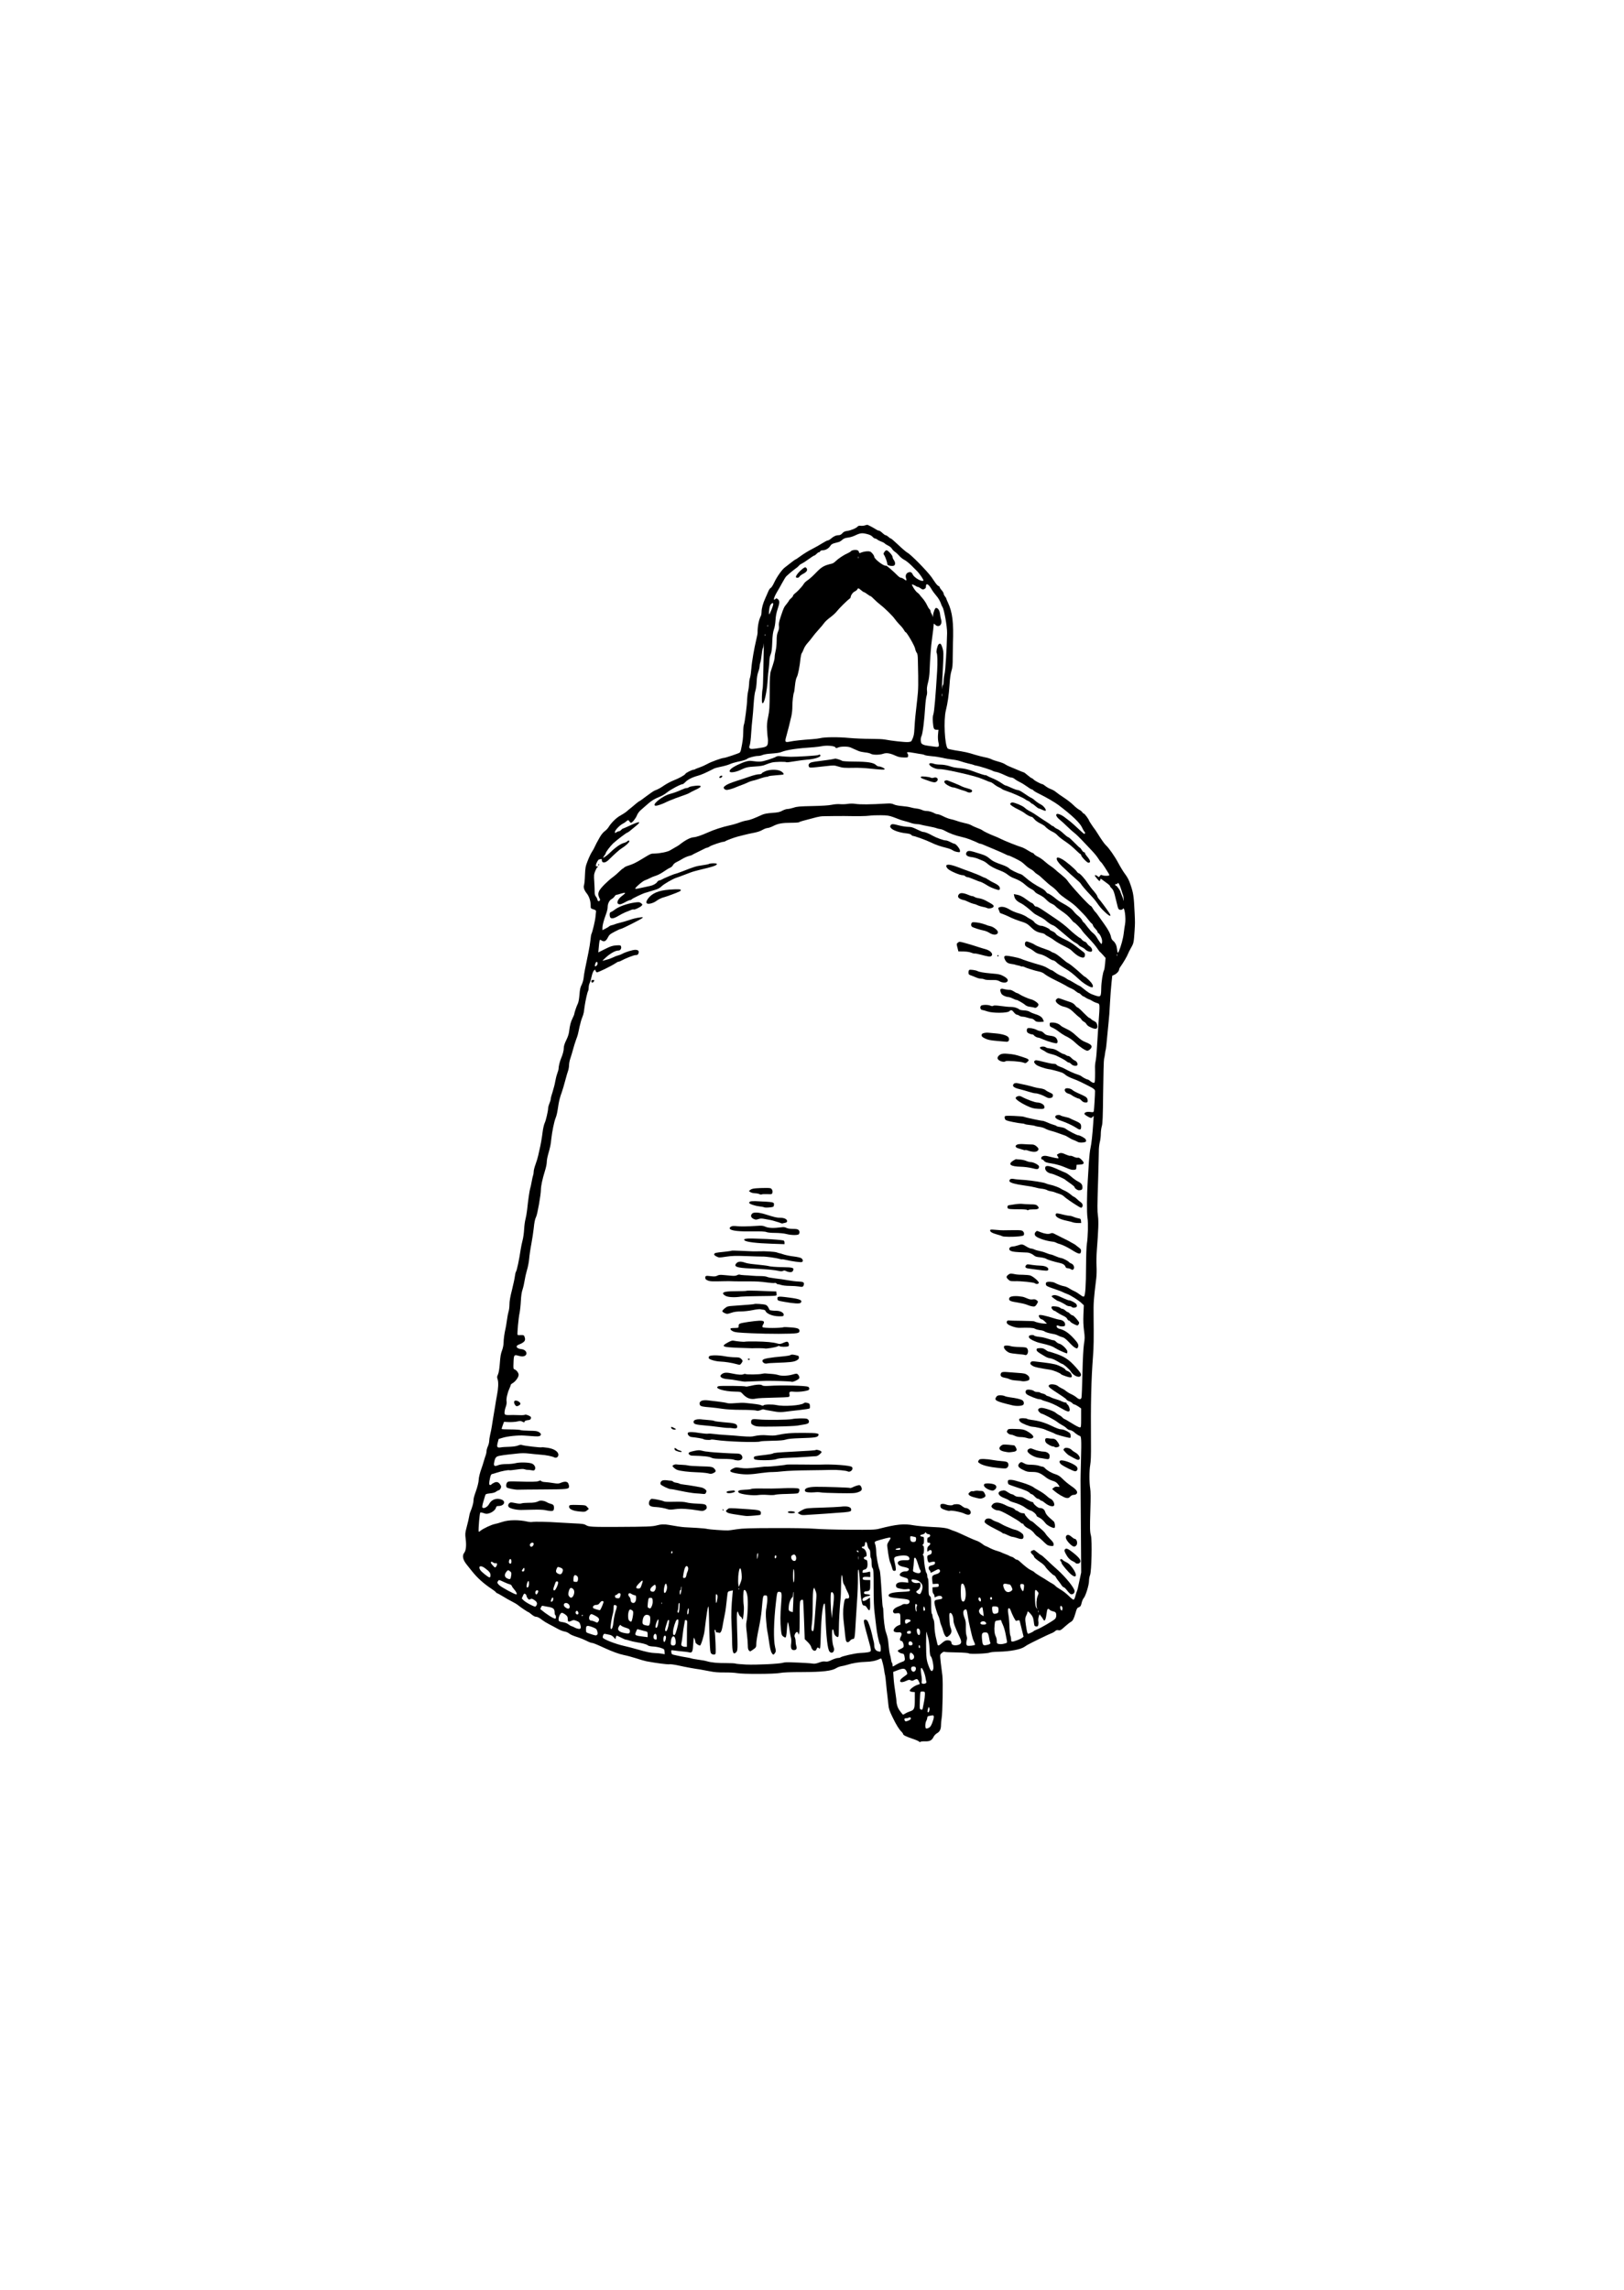 <svg height="3496pt" preserveAspectRatio="xMidYMid meet" viewBox="0 0 2480 3496" width="2480pt" xmlns="http://www.w3.org/2000/svg"><g transform="matrix(.1 0 0 -.1 0 3496)"><path d="m13205 26939c-16-5-44-8-62-5-22 3-36-1-47-13-23-25-103-59-159-66-36-5-55-14-74-36-17-19-36-29-54-29-40 0-77-16-116-50-19-17-42-30-51-30-10 0-47-19-83-42-35-23-107-63-159-90-52-26-128-73-169-103s-77-55-82-55c-4 0-37-24-73-52-36-29-77-61-91-71-41-29-121-142-161-227-20-44-45-82-54-85s-25-24-35-48c-10-23-31-71-47-107-37-80-58-158-58-211 0-21-4-47-9-57-33-63-53-163-52-262 0-14-9-59-19-100-33-137-69-344-76-445-4-55-13-117-20-139-8-21-14-62-14-90-1-28-7-80-15-116s-14-90-15-121c0-79-37-364-49-388-6-11-11-64-11-118-1-85-8-143-36-275-4-15-12-32-18-37-14-12-220-81-241-81-31 0-198-60-251-91-31-17-85-42-121-54-35-13-67-25-70-29-4-3-13-6-20-6-25 0-120-48-126-63-7-18-102-71-187-103-35-14-96-46-135-72-68-46-88-57-149-81-15-6-72-45-126-86-53-41-101-75-105-75s-24-15-45-32c-20-18-54-46-75-63-21-16-55-44-74-61-20-17-64-46-97-64-61-32-140-110-182-179-11-18-37-45-59-61-25-19-54-55-77-97-20-38-41-75-46-83s-17-33-27-55c-9-22-29-58-44-80s-44-83-64-135c-34-86-37-105-42-220-2-69-9-136-14-150-13-34 2-80 41-128 37-46 60-117 60-183 0-47 0-47 43-61 33-10 41-18 39-33-1-11-5-46-8-78-5-61-46-232-62-264-5-10-12-52-15-93-4-41-18-129-32-195-48-228-66-320-72-380-3-34-17-81-31-109-20-37-27-72-33-152-5-61-15-117-25-135-19-37-53-138-54-158 0-7-12-36-26-64-28-56-42-110-53-202-4-38-20-87-44-134-24-49-37-89-37-115 0-42-16-104-43-166-18-42-37-121-37-153 0-12-9-47-21-77-11-30-24-84-30-119-5-35-23-104-39-155-17-50-30-101-30-113s-9-42-20-68-20-61-20-79c0-35-35-186-50-214-13-27-28-92-35-152-7-65-33-212-45-255-4-16-13-57-20-90s-25-95-41-137c-16-43-29-93-29-112s-4-45-9-58-15-57-22-98-17-86-22-100c-10-27-32-181-47-325-5-49-17-115-25-145-9-30-18-100-21-155s-13-131-24-170c-10-38-23-101-29-140-22-152-58-323-73-341-5-7-11-36-15-65-3-30-23-123-44-208-27-104-39-175-39-222 0-37-6-88-14-111-7-24-19-83-25-133-7-49-16-106-21-125-16-66-30-167-30-218 0-28-9-75-19-104-26-70-29-92-40-229-6-72-16-129-27-152-15-32-16-41-4-76 14-42 9-143-10-236-6-27-19-104-29-170-11-66-24-149-31-185-6-36-15-92-20-126-5-33-16-89-25-125-8-35-15-80-15-99s-9-55-20-79-20-56-20-71c0-16-5-41-10-56-6-15-19-57-30-93-10-36-26-86-35-111-25-66-45-147-45-180 0-32-20-112-43-175-29-81-37-112-37-148 0-31-21-104-50-172-5-11-11-36-14-55-7-44-19-94-45-193-18-68-19-87-10-160 13-99 5-177-22-211-35-44-21-109 40-183 14-18 46-58 71-89 85-108 184-198 310-281 30-20 59-42 63-50 4-7 12-13 17-13 4 0 44-22 87-48 43-27 107-63 143-81s74-41 85-50c31-28 155-111 164-111 4 0 26-16 48-35 23-19 51-35 63-35 26 0 54-14 101-51 19-15 66-44 105-64 38-19 96-51 129-69 33-19 79-37 102-41 23-3 54-16 70-28 28-23 58-35 153-66 30-10 83-32 117-49 34-18 71-32 82-32 18 0 64-19 191-77 122-56 220-92 298-108 46-9 131-32 190-51 59-20 130-40 157-45 144-27 323-50 348-45 16 3 77-5 135-18 107-24 248-50 332-61 25-4 90-16 145-27 73-15 135-20 230-19 71 1 157-4 190-10 85-17 571-15 655 2 44 9 156 14 345 14 309 1 446 17 515 60 20 13 56 26 80 30 25 4 65 13 89 21 76 25 187 43 281 45 86 2 152 15 212 44 27 13 27 13 41-38 15-53 27-109 33-162 2-16 7-38 10-48 3-9 10-66 15-125s14-138 19-177c5-38 12-104 16-145 5-63 16-94 62-190 58-120 101-190 140-227 12-12 22-27 22-32 0-17 40-38 140-72 52-17 100-38 107-46 7-9 13-10 17-4s35 10 70 9c74-3 106 14 132 67 9 21 33 45 54 57 43 25 60 62 60 130 0 25 4 67 9 94 15 79 23 557 12 654-6 47-17 132-24 190-7 57-12 114-9 126 4 21 54 58 65 48 3-4 85-8 182-9 114-2 181-8 190-15 17-14 289-3 320 13 11 6 74 12 140 13 170 4 327 34 385 72 14 9 34 22 45 29 39 24 331 166 367 179 21 7 48 22 60 34 16 15 30 19 53 14 27-5 38 2 95 54 36 32 78 66 94 74 28 15 44 44 71 138 20 70 24 75 53 86 22 9 29 20 39 64 7 29 21 63 32 74 29 32 81 200 81 261 0 29 7 70 16 91 23 54 33 527 14 600-17 65-18 106-9 404 6 176 5 275-3 320-15 91-15 271 1 360 9 51 13 153 11 320-5 625 4 983 31 1335 11 145 13 260 9 620-2 203 0 239 41 574 6 46 7 129 4 185-4 56-1 166 5 246 24 309 28 435 17 515-12 91-11 126 3 580 5 182 10 365 10 408-1 43 6 105 14 138 9 33 16 91 16 128s7 90 15 117c13 40 17 134 21 524 3 261 9 489 14 505 5 17 12 55 15 85 4 30 9 58 12 63 2 4 11 82 19 175 8 92 19 203 24 247 6 44 15 168 20 275 6 107 16 247 23 310l12 115 34 16c37 17 70 55 71 80 0 9 11 31 26 50 34 46 100 159 109 187 4 13 25 54 46 92 41 71 43 78 55 260 7 110 8 129 1 270-12 260-19 305-62 432-23 70-47 116-84 165-28 37-74 113-103 168-53 100-145 232-188 270-23 21-69 86-130 184-19 31-41 63-48 71-18 22-82 119-82 125 0 14-67 105-77 105-7 0-18 9-25 21-7 11-29 29-49 39-19 10-60 43-90 73s-95 80-144 112c-50 32-103 70-120 85-16 15-51 34-77 44-26 9-63 30-84 47-20 16-41 29-46 29-19 0-116 51-133 70-10 11-23 20-28 20s-34 20-63 45c-28 25-56 45-61 45-4 0-48 17-98 39-49 21-105 45-124 52-18 7-47 22-65 34-17 12-63 29-101 39-39 10-86 26-105 36s-64 24-100 30c-36 7-105 25-155 40-100 32-154 44-300 66-55 9-105 21-112 27-46 46-66 436-29 582 28 114 45 230 56 390 6 97 16 172 29 212 16 49 20 91 20 210 1 81 2 173 3 203 13 326-7 486-78 636-13 28-24 54-24 58 0 5-9 19-20 33s-20 33-20 43c0 9-13 32-30 50-16 18-30 39-30 46s-8 15-19 19c-10 3-32 27-50 53-17 26-42 63-56 82-71 98-319 350-369 374-17 9-78 61-136 116s-110 100-116 100-23 11-38 25-34 25-42 25-30 16-50 35c-19 19-43 35-52 35-10 0-27 7-38 15-34 23-131 75-141 74-4 0-21-5-38-10zm45-134c35-9 62-24 75-40 12-14 28-25 37-25 8 0 26-8 39-19 13-10 41-23 61-30s42-19 49-27 31-23 54-34c22-10 47-31 55-46 8-14 30-37 48-49s48-40 66-61c18-22 53-49 77-61s72-50 107-85c34-35 69-70 78-78 46-44 114-144 105-153-23-23-141 44-163 94-16 35-37 44-72 28-32-15-43-52-28-91 12-34 1-37-35-8-14 11-34 20-44 20s-28 11-41 23c-78 79-180 167-188 162-26-16-180 101-180 137 0 10-13 32-29 50-26 29-35 33-78 32-27-1-65-9-86-17-31-13-37-14-37-2 0 7-7 20-15 29-19 18-95 12-111-9-6-8-29-22-50-31-53-22-142-81-181-119-17-18-42-35-55-38-130-31-158-47-260-153-37-39-88-83-111-99-24-15-52-40-61-56-10-16-27-40-39-52-12-13-32-34-44-48-12-13-36-34-52-47-17-13-31-30-31-37s-13-25-30-38c-16-14-30-29-30-33s-15-25-33-48c-45-54-49-63-92-191-28-85-35-119-30-151 4-29 0-54-15-88-15-36-20-69-20-140 0-50-7-118-15-149-8-32-15-74-15-94 0-34-10-73-57-213-15-47-18-93-19-325-1-238-4-282-23-375-18-84-22-125-17-205 3-55 8-112 12-127 3-15 3-48 0-72-8-54-24-61-166-81-79-11-97-11-109 1-12 11-13 19-1 51 7 21 17 101 21 178 5 77 13 176 19 220 5 44 14 148 19 230 6 88 16 170 26 198 9 26 18 89 20 140 2 61 10 111 24 149 12 32 21 71 21 87s5 42 11 58c6 15 15 68 20 117s13 94 18 100 12 36 14 66 2-8 0-85-5-238-7-357-6-228-10-242c-11-45-16-201-7-215 28-43 75 166 87 389 1 25 7 83 13 130s11 106 11 131c0 26 8 66 19 90 14 33 20 79 24 184 4 104 11 155 25 195 12 32 22 93 25 145 4 62 14 115 33 170 32 93 32 123 3 148-21 16-23 16-40 1-36-32-22 26 25 106 25 41 63 109 86 151 22 42 49 84 58 92 42 40 125 108 150 124 15 10 33 26 41 36 7 11 28 26 45 33 17 8 65 39 106 69s80 55 86 55 21 11 34 25 30 25 37 25c8 0 16 7 19 15 4 9 19 15 40 15 42 0 90 29 114 67 13 22 31 33 66 42 27 7 57 15 67 18s33 17 50 33c23 20 47 29 86 33 29 3 76 17 105 31 86 41 110 44 196 21zm-143-367c-3-7-5-2-5 12s2 19 5 13c2-7 2-19 0-25zm878-424c11-8 25-14 33-14 7 0 26-10 42-22 25-18 33-20 55-10 19 9 25 19 25 42 0 55 40 35 84-42 14-26 48-72 74-102 27-30 55-77 66-107 10-30 23-59 28-65 25-33 73-300 71-399-5-235-25-562-37-615-9-36-16-88-16-115 0-28-4-55-9-60-5-6-12-28-14-50-6-52-1 68 13 335 10 195 9 220-6 273-21 71-36 85-62 59-18-18-39-113-28-130 12-20 15-143 7-277-24-391-44-614-57-657-11-34-13-67-8-125 8-97 16-113 55-113h30l-6-67c-4-39-2-89 4-117 18-75 11-84-52-75-28 4-72 10-96 13-70 8-108 25-115 49-9 35-7 76 6 100 18 34 44 241 56 442 5 77 15 155 22 173 7 21 10 51 6 79-4 31 1 68 15 121 13 47 23 118 25 182 6 172 23 401 34 465 5 33 14 103 20 155 5 52 9 97 10 99 0 3 11-6 24-18 51-48 110 3 88 78-6 20-14 60-17 90-6 52-31 90-61 91-15 0-44-71-45-116-1-27-3-32-6-14-3 13-11 33-19 44s-14 28-14 37-7 23-16 30-26 36-39 64c-12 28-43 74-67 102-25 28-47 55-49 60-2 4-16 17-32 28-15 11-41 44-58 73-30 53-30 54-7 47 13-4 32-14 43-21zm-835-64c19-17 39-30 45-30 5 0 28-14 49-30 22-17 44-30 49-30s30-21 56-48c25-26 69-64 96-85 69-53 193-175 220-217 13-19 45-57 72-85 28-27 58-65 67-82 9-18 20-33 25-33 18 0 139-210 146-252 4-24 15-51 24-62 12-14 17-43 18-125 9-364 8-432-10-586-28-242-35-310-42-435-5-104-12-135-45-200-4-10-25-16-56-18-49-3-251 19-352 39-29 6-128 10-220 10s-239 6-327 14c-166 16-375 14-442-4-21-5-76-12-123-15-137-9-279-24-338-37-75-15-80-7-54 83 23 80 51 193 77 306 9 41 16 106 15 145-1 68 14 200 25 217 3 4 10 52 15 106 6 60 17 110 28 128 19 33 43 154 58 296 4 30 12 62 18 70 7 8 20 36 30 62 9 26 35 66 57 90s54 63 72 88c17 25 60 77 95 115 36 39 75 86 88 105 13 20 55 58 92 85 38 28 84 70 103 95 34 44 153 162 190 188 10 7 19 18 19 24 0 27 34 77 61 88 16 7 34 21 40 31 13 25 18 24 59-11zm-1366-291c-15-38-32-73-36-76-12-7-3 93 11 129 5 14 18 31 28 37 29 16 28-11-3-90zm-57-261c-3-8-6-5-6 6-1 11 2 17 5 13 3-3 4-12 1-19zm-40-140c-3-8-6-5-6 6-1 11 2 17 5 13 3-3 4-12 1-19zm2700-925c-3-10-5-2-5 17s2 27 5 18c2-10 2-26 0-35zm-1632-780c12-16 16-17 47-3 39 17 150 17 188-1 14-6 41-19 60-27s49-21 65-28c17-7 59-16 95-20 36-3 76-13 89-21 30-19 132-19 187 0 50 18 104 10 187-28 43-20 76-27 125-28 63-2 67-1 70 21 2 13-2 30-9 38-21 26-1 28 99 10 53-9 109-19 123-20 14-2 35-8 45-14 11-5 57-12 104-16 47-3 121-15 165-25 44-11 112-22 150-26 39-4 93-15 120-25 28-10 84-26 125-36 41-9 79-19 85-23 5-3 16-6 25-7 56-9 246-69 265-84 6-4 27-11 49-14 21-4 61-18 90-31 97-45 124-55 144-55 11 0 33-10 49-23 15-13 51-34 78-47 28-13 76-43 109-67 32-24 64-43 71-43s19-7 26-16 49-34 94-55c105-52 232-126 287-167 213-161 331-274 364-349 13-28 28-54 33-58 14-8 14-35 1-35-6 0-28 17-49 38-66 63-164 151-197 174-18 13-47 35-65 49-37 29-96 52-110 43-22-13-5-46 43-86 29-24 80-70 114-104s83-77 108-97c26-20 77-68 114-108s101-108 143-151 92-103 110-133 37-55 41-55 28-33 54-72c70-110 74-116 74-128 0-13-85-13-110 0-15 8-22 5-34-12-15-20-16-21-34-5-10 9-26 17-36 17-14 0-9-10 20-45 41-50 51-55 56-24 3 20 5 19 43-10 22-17 55-41 72-53 18-13 33-28 33-34s11-21 25-34c26-24 39-57 60-149 32-134 38-157 47-168 15-19 55-16 67 4 22 41 48-143 32-232-6-33-16-98-21-144-9-79-41-194-73-271-17-39-22-32-31 43-6 50-27 91-62 119-12 10-24 32-27 50-8 49-42 114-102 198-30 41-70 98-89 125-19 28-41 57-50 64-9 8-26 31-38 52-12 22-26 39-31 39-20 0-312 317-362 394-9 14-49 51-88 83-40 31-82 67-95 80s-42 35-65 50c-23 14-65 47-94 73-28 26-73 57-100 70-26 12-54 31-61 41-7 11-18 19-24 19s-39 18-73 39c-34 22-78 44-97 49-51 14-265 99-318 127-25 13-70 33-100 44-70 27-161 71-180 87-8 7-45 24-82 37-36 14-77 33-91 42-13 8-56 22-96 30-39 9-95 24-123 35-29 10-71 22-93 26s-70 22-106 40c-37 19-76 34-88 34s-32 5-44 12c-41 23-92 38-130 38-21 0-52 7-68 16-17 8-53 18-82 21s-70 11-92 18-80 16-130 20c-53 4-104 14-125 25-26 13-52 17-100 14-268-16-413-17-492-5-31 5-78 5-113-1-33-5-86-7-117-4-34 3-87-1-129-10-47-10-151-16-296-19-189-4-232-7-284-25-34-11-77-20-94-20-18 0-53-12-79-26-38-21-66-27-154-33-74-6-121-14-152-28-124-57-190-82-235-88-27-3-79-18-115-32s-104-34-152-44c-96-20-242-67-328-107-98-44-175-70-215-73-53-4-129-43-220-115-11-9-40-27-65-40-25-14-60-34-77-45-36-23-160-48-238-49-55 0-55 0-188-81-98-60-144-82-218-105-26-8-52-21-59-29s-16-15-20-15-29-22-56-48c-27-27-69-63-93-80-77-56-188-166-209-209-22-42-20-73 8-125 12-23-17-49-31-27-5 8-9 19-9 25s-9 23-20 37c-15 18-20 40-19 69 0 24-2 93-6 154-7 104-6 116 15 168 13 31 27 56 32 56 4 0 8 4 8 10 0 5-7 7-15 4-11-4-15 1-15 17 0 27 35 89 49 89 5 0 16 3 25 6 11 4 16 0 16-14 0-51 52-51 105 2 102 100 165 156 200 177 53 32 115 88 115 105 0 18-15 18-33-1-8-7-28-17-43-21-56-13-135-68-228-159-37-36-96-77-96-67 0 4 9 18 20 32s20 30 20 35c0 17 69 108 113 150 50 47 205 165 217 165 8 0 50 32 143 111 77 65 37 63-111-7-52-24-98-44-102-44s-15-9-25-20-25-20-34-20-27-7-39-16c-21-14-22-14-22 6 0 25 71 100 119 125 19 9 43 26 54 36 26 24 34 24 49-1 7-11 18-20 23-20 20 0 72 64 91 112 12 30 36 63 63 85 24 21 67 58 95 83 65 58 110 85 188 116 34 13 82 41 107 62 56 47 216 132 247 132 6 0 23 14 40 31 37 39 104 73 191 97 57 16 114 41 255 113 9 4 53 16 99 25 45 9 105 26 133 38 28 13 78 28 111 35 93 19 139 33 156 48 21 17 120 43 165 43 20 0 50 6 67 14 18 8 66 17 107 20 119 9 153 14 185 27 84 33 233 55 500 73 39 3 90 10 115 15 71 15 189 6 205-16zm885-1066c41-15 84-31 95-36 11-6 47-16 80-25 33-8 78-22 100-30s58-15 79-16c22 0 53-4 70-10 17-5 71-16 120-25s101-21 115-27 40-12 58-14 52-14 75-28c61-35 161-72 248-91 41-9 98-26 125-37 73-29 118-48 137-59 10-5 23-9 29-9s25-6 42-14c18-7 93-39 167-70s152-65 172-76 42-20 49-20c16 0 153-67 195-95 16-11 46-36 65-55s53-44 74-55c22-11 49-31 61-45s35-32 50-40c16-8 58-44 94-79s90-81 120-102 70-57 89-81c34-42 56-59 191-153 36-24 90-70 120-101s69-70 86-88c18-17 49-53 70-81 20-27 46-56 56-63s18-20 18-27c0-8 16-31 35-51 19-19 35-42 35-49s4-15 9-17c25-9 61-83 61-124 0-24-4-44-9-44-8 0-36 39-79 110-12 19-36 46-54 59s-55 55-83 92c-27 38-53 69-57 69-5 0-15 15-24 33-8 17-33 45-55 62-22 16-55 49-72 71-33 43-77 75-181 132-34 18-74 46-91 61-39 35-108 81-122 81-7 0-21 13-32 29s-40 38-63 50c-93 47-190 112-249 166-25 23-56 46-70 50-56 16-165 71-181 91-10 12-53 34-95 49-117 40-155 59-206 103-32 28-68 46-119 62-40 12-93 28-117 36-68 21-99 18-113-11-17-37 9-61 78-69 30-3 74-15 97-25s58-25 77-32 51-28 70-45c41-37 109-73 203-108 38-14 86-41 108-60 22-18 61-41 87-50 76-28 134-61 181-105 24-22 64-50 88-62 24-11 48-30 54-40 5-11 36-32 67-46 31-15 71-40 88-57 52-52 78-72 112-85 18-8 40-23 50-35 9-12 55-47 102-79 51-34 103-79 129-112 24-30 47-55 51-55 13 0 106-94 121-122 8-14 55-69 105-121 49-51 107-119 127-150 20-30 40-57 44-59 5-1 25-23 47-47l39-44-7-85c-4-47-11-93-16-102-19-35-42-181-43-276-3-136-6-140-103-107-68 23-93 38-190 117-18 15-35 26-39 26-3 0-40 20-81 45-40 25-77 45-82 45-4 0-23 11-40 24-18 13-53 31-79 41s-67 33-91 52c-24 18-48 33-54 33s-32 13-57 29c-43 27-75 39-191 71-64 18-190 60-225 76-30 13-182 44-214 44-36 0-43-15-28-51 20-48 45-66 101-74 27-3 54-9 58-11 5-3 24-8 41-11 18-3 39-9 48-14 9-4 19-6 22-3s18-1 34-9c15-8 48-20 73-27s54-16 65-20 46-13 78-20c37-7 70-22 90-40 18-15 75-49 127-75 109-53 185-93 221-116 13-8 40-21 59-29 19-7 50-26 68-42 18-15 39-28 46-28s23-11 36-25 28-25 33-25 21-8 35-19c15-10 38-22 52-26s36-15 50-25c14-9 42-23 62-29 59-19 56 11 32-331-9-124-19-290-24-370-4-80-13-167-20-195-6-27-10-74-8-105 1-30 1-92 0-137-2-75-4-83-21-83-11 0-33 11-49 25-17 14-34 25-39 25-15 0-76 31-98 50-11 9-40 22-65 29-40 11-136 55-195 88-11 7-42 20-68 29-27 10-51 23-54 31s-21 13-43 13c-21 0-91 14-156 31-106 27-119 29-133 15s-13-18 5-43c15-20 44-36 100-55 43-15 90-27 102-28 24 0 154-34 206-53 17-6 44-23 60-38 17-14 63-38 101-52 39-14 99-39 135-57s89-44 117-59c72-35 94-53 95-76 1-38-13-280-18-303-5-22-8-23-54-17-51 7-90-5-90-29 0-7 23-25 51-40 49-27 51-28 71-9l20 18-6-95c-14-203-28-328-43-395-9-38-19-133-24-210-4-77-12-207-18-290-14-208-16-487-4-565 13-77 7-294-9-395-7-39-12-190-13-345-1-298-11-444-31-461-9-7-25 0-61 27-26 20-66 45-88 54s-57 29-77 42c-21 14-54 29-75 32-41 7-100 29-147 54-31 16-104 21-124 8-16-10-15-41 2-55 12-10 68-32 176-68 25-8 57-21 72-29s45-21 68-29c49-17 173-96 218-139l33-31-6-140c-4-98-1-173 9-248 13-96 13-120-1-205-9-62-18-224-23-447-4-192-11-360-15-372-10-31-38-29-77 6-18 15-55 38-83 50-27 12-61 33-75 45-14 13-43 32-65 41-22 10-49 27-61 37-30 26-115 35-133 14-20-24-9-34 202-171 33-21 61-44 64-51s20-18 38-24 41-20 50-30c10-11 24-20 32-20s34-14 59-30l44-31v-144c0-141-1-145-21-145-12 0-68 29-125 65s-108 65-112 65c-5 0-17 9-28 21-10 12-32 28-49 36-16 8-41 25-55 37-33 29-181 78-221 74-47-5-59-31-29-63 13-14 29-25 35-25 20 0 204-97 237-125 17-14 52-37 77-50 25-12 57-35 70-49 14-14 34-26 46-26 18 0 59-22 75-39 11-13 70-51 78-51 25 0 28-58 20-355-4-170-8-317-7-325 0-8 3-327 5-709l5-695-26-122c-25-122-30-142-45-179-4-11-14-41-20-67-8-30-18-48-27-48-8 0-41 26-72 57-32 32-88 76-125 97-37 22-73 47-79 56-7 9-28 25-47 35s-53 30-75 45-72 46-112 69c-40 24-78 50-85 58-7 9-32 24-55 34-35 15-87 56-184 144-9 8-22 15-30 15-9 0-25 9-37 21-13 11-32 22-43 24-12 2-26 8-33 13-6 5-33 17-61 27-27 10-54 21-60 25-5 4-37 15-70 25-33 9-84 30-114 46s-58 29-63 29c-4 0-28 15-52 34-25 19-62 40-83 46-21 7-69 27-108 45-38 18-99 46-135 62-36 17-76 34-90 38s-38 13-55 20c-64 29-116 37-295 45-102 5-225 16-275 25-149 28-262 17-530-52-62-16-113-17-455-15-212 1-450 8-530 15-89 7-323 11-610 10-386-1-485-4-580-18-63-10-124-18-135-18-63-1-285 15-310 22-16 5-91 13-165 17s-157 8-184 10c-48 3-142 17-239 35-70 13-125 11-192-8-64-17-148-20-590-22-398-2-444 1-485 26-30 19-55 22-185 28-83 4-181 9-220 12-191 13-374 17-422 9-11-3-38 0-60 4-138 32-295 30-393-3-41-14-92-28-113-32-48-8-178-69-217-101-20-17-30-21-31-12-4 56 15 271 25 287 3 5 25 2 50-7 36-13 50-14 84-4 51 15 98 54 106 87 5 20 13 25 37 25 88 0 121 71 46 99-74 28-152 0-188-69-26-48-87-78-104-50-3 5 3 43 15 82 12 40 25 84 29 98 6 22 13 26 75 33 44 4 77 14 93 27 14 11 32 20 39 20s20 12 28 27c12 25 12 31-2 55-25 43-55 54-96 34-19-9-38-21-41-26-3-6-13-10-21-10-17 0-18 35 0 110 9 41 17 56 32 58 10 2 44 12 74 22 64 22 177 43 188 36 5-3 53 2 107 10 70 10 107 12 125 5 14-6 36-10 50-9 14 0 41-3 62-7 31-6 38-4 47 14 16 28-8 74-46 89-48 19-188 22-249 6-30-8-93-14-139-14-54 0-99-6-125-16-56-23-74-14-65 34 16 84 27 98 91 110 33 6 86 14 119 17s99 11 147 16c60 7 114 7 175 0 48-6 126-13 173-17 92-6 184-25 217-43 32-16 68 16 59 52-11 46-75 83-166 96-44 7-84 10-89 7-11-7-270 23-299 35-16 6-33 4-60-7-23-10-73-18-134-20-53-1-112-5-130-9-56-9-65 4-48 71l15 57 55 17c82 26 243 42 340 35 47-3 116-8 154-11 70-5 96 4 96 32 0 8-14 23-31 33-24 15-52 19-146 20-63 1-123 5-132 10s-77 10-150 10c-74 0-136 3-139 6-3 2 4 28 15 57l20 53 76-4c42-1 98 3 125 9 42 11 54 11 80-3 27-13 32-13 32-1 0 14 25 23 68 27 22 1 38 28 28 46-11 17-77 43-89 34-7-5-43-8-82-6-89 3-120 3-173 1-28 0-47 4-53 13-10 17-3 69 18 124 8 22 12 52 9 71-8 38 13 131 43 196 11 26 21 51 21 57s9 15 20 21c49 26 100 94 100 133 0 29-33 73-61 82-20 7-21 13-17 106 4 115 9 123 74 103 23-7 54-12 68-10 86 9 67 102-23 111-71 7-96 45-43 67 95 38 114 64 92 122-9 24-14 27-55 25-24-2-47 0-51 3-9 9 14 262 31 338 7 36 16 117 19 180 4 79 12 134 26 175 11 33 25 94 31 135s22 113 36 160c15 47 30 126 34 175 4 50 19 153 34 230 14 77 30 181 35 230 9 95 20 147 37 180 20 36 72 334 73 410 0 28 7 79 15 115 15 68 21 90 55 204 11 37 20 87 20 110 0 22 9 73 20 111 34 122 40 148 49 240 12 110 44 266 66 319 16 38 26 84 45 213 9 54 28 125 47 173 9 22 42 134 63 215 10 39 25 90 34 115s16 66 16 91 9 72 21 105c11 32 29 93 40 134s31 107 45 145c30 80 26 68 54 200 12 55 30 118 40 140s21 58 25 80c3 22 9 67 14 100 13 85 39 203 51 225 6 10 10 36 10 57s7 51 15 67c9 16 22 61 30 100s23 79 34 89c19 19 19 19 25-1 4-11 13-22 20-25 14-6 220 95 283 137 21 15 43 26 50 26 8 0 21 4 31 10 68 38 200 90 228 90s36 5 44 26c14 36-3 54-49 54-40 0-148-33-197-60-17-10-45-21-64-25-18-4-54-18-79-31-26-12-67-28-92-33-25-6-54-14-65-18-10-4 15 22 56 58 72 62 141 99 187 99 27 0 47 33 37 62-6 19-12 20-75 16-57-4-86-14-170-56l-102-51 7 77c3 42 9 87 12 99 6 21 8 21 29 7 40-26 67-14 96 41 22 44 34 55 105 92 43 23 85 42 93 42 21 1 318 151 332 168 11 13 7 14-37 8-65-9-107-20-177-44-32-11-88-27-125-36s-74-20-82-24c-9-5-30-12-48-15-17-4-34-11-37-16-3-4-27-20-55-34l-50-26v41c0 34 22 117 51 194 20 54 29 91 29 122 0 48 27 101 60 118 15 8 35 25 44 39 9 15 22 26 30 26 7 0 38 8 70 19 31 10 59 15 62 10 2-5-17-24-44-43-69-50-96-117-50-129 21-6 46 3 118 43 19 10 43 19 52 20 9 0 20 5 23 10 8 13 169 90 210 101 17 4 44 12 60 18 17 5 57 18 90 27 41 12 72 28 98 54 37 36 171 113 224 130 26 8 53 18 213 79 30 12 93 30 140 41 213 50 275 71 267 93-4 12-105 11-122-2-5-4-50-13-100-20-94-13-120-21-296-90-58-22-111-41-117-41-14 0-183-71-207-87-11-7-27-13-36-13s-24-11-33-24c-16-25-60-50-106-60-14-3-65-14-115-25-137-31-140-30-65 39 36 33 80 65 97 71 18 6 53 21 78 34 24 13 63 29 86 35 24 7 68 28 99 48 89 59 94 62 126 77 16 7 36 25 42 40 7 14 30 34 54 45s65 34 91 50 69 35 95 42c26 6 49 14 52 17 3 4 46 26 95 49 50 24 98 48 107 53 10 5 23 9 29 9s23 8 37 18c27 19 184 72 213 72 8 0 19 4 25 8 12 11 138 58 189 71 22 5 68 17 103 26s84 20 110 25c86 16 129 29 173 55 24 13 56 25 70 25s53 13 86 30c77 39 140 50 277 50 62 0 116 4 121 9 9 9 48 20 265 76 30 8 75 15 100 15 87 2 285 4 325 3 208-4 330-2 380 5 33 5 112 8 175 7 98-1 126-5 190-28zm3484-1112c9-33 22-70 27-83s8-40 8-60c-2-33-2-34-6-7-2 17-13 49-24 72-10 24-19 46-19 49 0 16-56 94-67 94-7 0-13 7-13 15 0 9 6 12 15 9 9-4 18 1 21 11 5 13 9 11 23-12 10-15 25-55 35-88zm-67-1007c-3-7-5-2-5 12s2 19 5 13c2-7 2-19 0-25zm-7932-118c0-22-28-50-40-39-3 3 0 20 6 38 13 36 34 37 34 1zm5053-8710c11 0 22-6 25-14 6-16-11-36-30-36-8 0-13-14-13-40 0-33 3-40 19-40 33 0 36-22 8-45-21-16-27-30-27-59 0-38 0-39 20-21 27 24 52 13 48-22-2-22-10-30-35-38-29-8-33-14-33-42 0-17 5-43 11-57 10-21 15-23 36-15 13 5 36 9 49 9 21 0 25-4 22-22-2-18-13-25-48-34-37-9-46-15-48-36-2-13 4-31 12-38 9-7 16-19 16-26 0-18-2-19 65 17 51 27 59 29 72 16 22-22 0-54-45-66-66-18-74-29-66-94l7-58 46 3c43 3 46 1 46-22s-4-25-47-28l-48-3v-43c0-27 6-48 15-56 8-7 15-23 15-35 0-23 1-23 30-9 41 21 84 15 88-12 3-19-3-23-44-29-68-10-74-14-74-50 0-33 39-165 64-213 7-15 16-44 19-64s12-52 21-70c8-18 22-59 30-90 16-55 37-88 57-88 6 0 24 13 40 29 31 32 36 62 18 108-14 35-18 60-21 153-3 62 0 75 13 78 23 4 49-56 49-111 0-43 23-105 98-265 34-73 25-103-37-115-51-10-91 3-91 31s-20 42-61 42c-28 0-46-9-82-40-52-46-65-49-72-17-2 12-14 61-25 108-11 48-20 122-20 165-1 50-6 88-15 104-8 14-14 37-15 52 0 15-4 30-10 33-6 4-10 58-10 129 0 110-2 125-20 141s-20 31-20 141c0 71-4 125-10 129-5 3-10 21-10 39 0 17-6 38-12 44-14 14-37 150-38 218 0 22-6 46-12 53-10 11-10 14 0 18 15 6 17 123 2 123-5 0-10 7-10 15s5 15 10 15c6 0 10 24 10 54 0 52-1 55-27 58-40 5-40 26 1 33 19 4 37 14 41 23 6 16 7 16 19 0 7-10 22-18 34-18zm-196-46c10-6 10-36 2-58-7-19-55-21-72-4-7 7-12 27-12 46 0 34 0 34 37 27 21-4 41-9 45-11zm-382-14c0-5-11-26-25-46-23-34-30-55-26-78 1-5 8-55 15-112 8-56 21-116 29-133 8-16 21-52 28-80 11-43 16-51 36-51 19 0 23 5 23 30 0 17-7 60-16 95-21 82-15 90 76 105 80 13 135 2 145-31 10-32-4-40-68-37-68 2-107-13-107-41 0-30 34-51 100-63 34-7 64-18 67-25 9-23-18-44-52-41-39 2-85-25-85-52 0-15 14-23 63-38 58-17 62-20 65-51l3-32-60 7c-90 10-141-17-126-67 3-10 18-20 33-24 91-20 84-19 152-12 19 1 25-3 25-18 0-19-9-20-130-26-134-6-195-23-195-54 0-24 32-33 160-45 133-12 160-20 160-49 0-28-26-44-62-38-19 3-39-1-48-8-8-7-37-20-63-30-60-23-91-58-76-87 9-17 18-20 54-15 53 5 55 2 55-99v-74l-33-14c-40-16-78-61-70-82 6-17 39-26 77-22 43 5 56-23 32-66-20-38-16-66 9-66 17 0 35-38 35-76 0-20-9-29-45-45-25-11-45-24-45-28 0-16 36-39 65-43 26-3 30-8 38-46 11-57 6-68-40-82-21-7-59-25-86-41-26-16-49-29-52-29s-5 10-5 23-4 27-9 33c-5 5-11 27-14 49s-10 58-17 80-16 83-20 135c-8 94-14 123-43 210-17 48-34 192-37 299 0 36-4 70-8 75-4 6-10 72-14 146-17 293-25 396-36 423-21 51-52 219-52 286-1 36-7 83-14 104-16 44-16 44 73 70 126 36 161 42 161 27zm-355-104c4-25 16-53 26-62 14-13 19-31 19-75 0-32 5-61 10-64 6-3 10-36 10-72 0-46 5-72 16-84 13-14 15-57 15-295 0-191 5-315 16-394 8-63 18-151 23-195 9-97 45-264 60-279 10-10 14-98 4-108-3-3-20-1-39 5-36 11-55 44-55 97 0 15-4 40-9 56s-14 56-21 89c-21 99-60 212-79 229-11 10-25 14-36 10-25-10-22-20 81-395 10-36 15-72 11-81-6-18-47-26-167-32-76-4-277-50-295-67-5-5-23-9-40-9s-59-14-94-30c-48-24-70-29-99-24-26 4-55-1-95-16s-69-20-92-16c-33 6-179 15-345 20-47 2-96-1-110-6-48-18-410-35-567-28-83 4-157 11-163 15-7 4-69 7-139 7-132-1-229 8-296 28-22 7-80 18-130 24-49 7-97 15-105 19s-44 11-80 17c-36 5-101 18-145 28-79 17-80 17-83 50-3 32-3 33 30 28 32-5 118-15 186-21 18-2 46-6 62-10 40-9 50 14 56 127 3 51 7 94 9 96 6 6 25-45 25-68 0-16 48-50 70-50 14 0 62 154 70 229 30 251 49 375 58 366 4-3 8-74 9-158 4-240 13-458 19-510 5-38 11-51 29-59 13-6 31-8 41-4 15 6 16 22 11 164-3 86-9 169-13 185-4 17-2 27 5 27 6 0 11-9 11-20 0-13 7-20 19-20 11 0 26-3 34-6 20-7 38 27 49 89 9 55 21 118 38 202 11 54 16 95 36 275 7 64 8 66 52 75l34 7-6-58c-18-193-22-325-15-449 4-77 8-192 9-255 1-185 16-229 62-183 24 25 25 46 14 369-8 242-2 297 24 219 6-19 20-40 31-45 10-6 19-17 19-25s4-15 9-15c13 0 27 157 19 210-11 73-9 228 3 236 21 12 42-24 53-93 13-73 4-308-15-393-7-34-6-79 6-170 8-68 15-152 15-186 0-44 5-67 16-78 20-20 16-21 61 10 49 33 53 40 53 99 0 28 16 127 36 220 20 94 40 220 45 280 21 233 20 230 54 230 28 0 30-2 33-44 2-25-4-83-12-130-13-70-14-109-6-211 5-69 14-145 20-170 5-25 14-76 19-115 18-130 30-184 47-209 21-33 27-32 49 0 16 25 16 31 1 93-26 109-21 389 14 686 17 148 19 155 45 155 45 0 48-17 34-182-14-167-15-281-2-402 7-70 11-81 36-99 17-13 31-17 36-11 6 5 13 50 16 99 3 50 9 101 12 115 6 24 6 23 14-10 5-19 13-69 19-110s15-88 20-105 6-55 1-88c-9-66 5-97 43-97 36 0 50 23 37 61-6 18-11 49-11 70s-5 49-11 62c-9 19-8 31 2 53 18 36 37 41 48 13l8-24 8 25c5 14 8 122 7 241-2 126 2 227 7 243 11 27 39 35 46 14 2-7 8-143 14-302l10-288 45-44c25-24 48-56 52-71 15-61 66-85 84-38 10 28 20 31 38 13s21 1 26 197c8 304 34 510 61 484 2-3 7-77 10-164 11-341 33-534 63-567 22-26 51-22 64 7 9 21 8 35-6 75-21 58-28 251-10 257 7 2 14-14 17-39 4-27 14-49 27-60 45-37 50-27 50 100 0 114 14 352 26 462 4 30 7 125 8 210 1 92 6 155 11 155 6 0 11-27 13-59 2-39 10-69 23-87 10-15 19-32 19-37s14-36 30-68c38-71 37-110-2-106-35 3-41-8-54-103-13-88-11-165 5-295 6-47 14-119 17-160 4-41 11-83 16-92 12-25 37-22 60 7 11 14 30 25 43 25 27 0 30 16 44 280 5 91 15 239 21 330 7 91 12 233 11 315-1 119 1 146 11 130 6-11 15-89 19-180 9-179 14-230 26-295 11-58 19-70 44-70 12 0 28-14 40-35 38-65 51-44 47 74l-3 83-38-26c-46-32-77-34-77-6 0 24 33 46 83 54 52 9 46 24-10 28-40 3-48 6-48 23 0 16 8 21 35 23 54 5 60 16 60 98v74h-54c-36 0-56 4-59 13-11 28 9 39 62 36l51-4v44c0 40-1 43-22 36-13-4-40-10-61-12-36-5-38-4-35 18 2 16 11 25 24 27 39 6 55 35 52 93-3 47-6 54-28 59-34 8-38 38-7 45 20 5 24 12 21 40-3 40-28 81-54 88-25 7-26 27-1 27 20 0 31 18 31 51 0 10 6 19 14 19 10 0 17-16 21-44zm-5095 16c0-28-33-55-48-40s-15 31 0 46c19 19 48 15 48-6zm5600-77c0-11-11-15-42-15-42 0-44 13-3 23 36 9 45 7 45-8zm-640-41c0-14-3-14-15-4-8 7-15 14-15 16s7 4 15 4 15-7 15-16zm-2840-8c0-8-4-18-10-21-5-3-10 3-10 14 0 12 5 21 10 21 6 0 10-6 10-14zm1304-58c-9-59-14-60-14-5 0 26 5 47 10 47 6 0 8-16 4-42zm576 2c16-30 9-74-13-78-44-9-77 65-39 87 26 16 40 13 52-9zm-296-23c-3-9-10-17-15-17-11 0-12 34-2 44 11 11 24-9 17-27zm1253-29c-2-13-4-5-4 17-1 22 1 32 4 23 2-10 2-28 0-40zm909-65c14-49 30-92 35-97 17-18 9-46-14-51-12-3-39 1-60 10-37 15-38 17-32 54 5 33 8 63 14 159 1 6 7 12 15 12 10 0 24-30 42-87zm-6206 32c0-24-5-35-14-35-21 0-29 17-22 46 10 38 36 30 36-11zm-277-19c10-8 27-12 37-9 25 7 27-24 5-53-14-18-16-18-50 19-20 21-33 42-30 47 8 13 16 12 38-4zm2977-93c0-13-5-34-12-46-6-12-14-38-17-57-5-26-12-36-29-38-26-4-26 1-11 84 13 74 34 110 55 93 8-6 14-22 14-36zm-3104 8c68-51 84-72 84-108 0-23-5-33-15-33-19 0-126 86-142 114-35 60 8 76 73 27zm1152 8c35-12 45-30 33-62-15-40-33-48-69-30-34 17-39 36-20 78 13 29 14 29 56 14zm-552-45c-6-17-36-19-36-2 0 6 8 20 18 31 15 17 17 17 20 3 2-10 1-24-2-32zm3319-51c5-69 3-85-18-138l-25-60-7 38c-4 22-4 78-1 125 12 143 40 163 51 35zm805-28c0-52-4-97-10-100-6-4-10 32-10 100s4 104 10 100c6-3 10-48 10-100zm-4340 67c20-16 22-24 16-65-8-55-15-61-52-46-49 18-58 58-23 103 24 31 30 32 59 8zm6867-24c-3-8-6-5-6 6-1 11 2 17 5 13 3-3 4-12 1-19zm-5832-67c3-11 3-31-1-46-5-22-11-26-38-23-30 3-31 4-29 47 1 24 8 48 15 52 16 10 45-6 53-30zm5213-62c52-40 61-76 39-142-20-55-30-62-61-42-32 21-32 28-1 49 31 20 48 61 40 94-5 21-10 23-41 17-44-8-94 13-94 39 0 17 5 18 46 12 25-3 58-15 72-27zm-6346-8c35-17 75-32 90-36 15-3 29-14 33-24 3-11 21-37 40-58 31-34 46-73 29-73-25 0-235 114-262 143-30 31-32 37-20 56 16 27 16 27 90-8zm2118-9c-26-84-31-92-61-92-47 0-44 23 8 77s66 58 53 15zm-1740-62c-6-11-16-18-22-14-13 8-4 70 14 92 11 13 13 10 16-21 2-20-2-45-8-57zm453 67c8-20-37-122-56-125-21-4-22 22-3 69 7 19 16 42 19 52 7 20 33 23 40 4zm1662-61c8-39-18-110-37-103-15 5-13 64 3 115 13 38 26 34 34-12zm4554-36c19-87 6-194-26-198-16-2-23 4-32 30-13 42-12 219 1 235 20 24 43-4 57-67zm683 60c10 0 38-55 38-74 0-9-13-22-29-31-41-21-76-6-96 41-29 69-18 87 45 73 19-5 38-9 42-9zm213-1c9-13-3-99-13-99-14 0-42 58-42 84 0 21 5 26 24 26 14 0 28-5 31-11zm-5621-24c4-15 0-38-9-56-13-24-22-30-43-27-42 5-43 45 0 80 41 34 44 34 52 3zm392-57c-10-72-25-96-26-40 0 26 4 41 10 37s10 7 10 24 3 31 6 31c4 0 3-23 0-52zm-1654 15c22-20 23-64 3-103-21-41-50-39-72 5-7 14-5 34 4 68 15 51 33 59 65 30zm2535-5c-3-8-6-5-6 6-1 11 2 17 5 13 3-3 4-12 1-19zm1179-133c-3-38-8-101-11-140-22-305-28-365-42-365-23 0-27 30-14 119 6 47 12 177 12 289 0 119 4 215 11 230l10 27 20-45c15-36 18-59 14-115zm-4246 103c0-15-20-48-29-48-15 0-21 31-11 50s40 17 40-2zm7621 0c23-26 23-27 3-77-17-44-22-132-10-171l8-25-17 23c-13 18-17 50-20 147-4 131 1 144 36 103zm-3727-167-7-151-26 7c-37 9-42 21-35 88 5 54 35 125 56 133 4 2 8 22 8 45 0 22 3 38 6 35 3-4 2-74-2-157zm619 42c-3-43-9-102-14-132s-10-77-10-105l-1-51-9 55c-16 97-20 322-7 338 10 12 15 11 29-6 13-16 15-37 12-99zm-4693 56c0-9 9-27 19-40 17-21 22-22 40-11 18 10 27 9 61-14 43-28 51-55 27-89-13-17-17-16-88 19-41 21-87 50-103 66l-28 28 17 40c16 35 20 39 37 29 10-7 18-19 18-28zm1436 28c3-8 0-26-6-41-8-23-15-27-42-24-25 2-34 8-36 26-2 14 2 22 11 22 8 0 20 7 27 15 15 19 39 19 46 2zm170-1c11-8 31-16 44-18 22-3 25-8 24-45-1-46-17-73-43-73-24 0-41 20-41 49 0 14-9 34-20 46-12 13-18 29-14 38 8 21 23 21 50 3zm1309-70c-12-87-24-88-25-2 0 70 2 77 16 65 12-10 14-23 9-63zm-2509-20c-3-14-13-26-21-26-18 0-18-1-4 39 14 39 35 27 25-13zm6534-3c0-15-5-23-12-21-19 7-32 34-24 53 9 24 36 1 36-32zm170 27c0-11-7-20-15-20s-15 9-15 20 7 20 15 20 15-9 15-20zm-5183-40c2-27-4-60-15-81-15-33-20-36-41-28-23 9-24 12-18 75 8 79 12 86 45 82 24-3 27-7 29-48zm-751-11c5-8-33-102-52-128-6-7-99 21-106 32-13 21 11 47 45 47 25 0 39 7 55 30 23 31 46 38 58 19zm891-31c-3-8-6-5-6 6-1 11 2 17 5 13 3-3 4-12 1-19zm-1425-5c22-20 24-61 3-69-17-7-63 20-72 42-15 40 33 60 69 27zm1694-55c-7-77-9-83-25-74-7 5-7 15-1 32 6 14 10 45 10 70 0 26 5 44 11 44 9 0 10-21 5-72zm3623 20c-6-10-7-32-4-49 4-17 2-29-3-29-10 0-20 73-14 104 3 13 7 15 18 5 10-8 11-16 3-31zm-4595 16c21-8 20-22-5-96-11-34-25-103-30-152-9-92-31-140-45-102-6 16 18 167 37 230 5 16 9 51 9 77 0 49 4 54 34 43zm-1054-20c101-15 120-30 120-96 0-15 5-30 10-33 13-8 13-55 1-55-30 0-132 64-229 145-1 1 3 15 10 29 9 21 17 26 32 21 12-3 37-8 56-11zm7875-32c-3-8-5-18-5-24s-6-6-15 2c-16 13-20 51-8 64 11 10 34-26 28-42zm-2101-24c-3-4-9-8-15-8-11 0-12 53-2 64 9 9 25-43 17-56zm1116 47c6-7 10-31 8-51-3-34-7-39-36-46-28-7-37-6-48 9-13 17-19 84-9 95 11 11 74 6 85-7zm-225-73 7-64-23 13c-32 16-48 39-49 66 0 24 40 68 51 56 4-5 10-37 14-71zm-4500-8c-3-19-10-32-16-28-9 5-3 68 10 89 9 16 13-24 6-61zm4916 39c27-75 75-168 86-167 4 1 18 5 29 8 17 5 23 2 27-16 3-13 17-70 32-128l26-105-21-17c-25-20-123-58-150-58-16 0-20 7-20 36 0 19-5 45-11 56s-12 71-14 132c-1 61-8 143-15 183-13 71-10 103 10 103 6 0 15-12 21-27zm-651-99c6-43 20-113 30-154s24-100 30-130c7-30 20-73 31-95 10-22 19-45 19-52 0-11-92-23-117-15-17 6-22 39-11 80 8 27 7 46-2 72-8 21-12 72-11 126 2 72-2 102-19 143-27 70-27 115 3 128 27 13 31 5 47-103zm1249 102c7-8 27-18 44-22 46-9 57-22 57-63 0-26-7-44-22-58-35-31-217-137-270-157-26-10-50-22-54-27-5-9-70-39-84-39-11 0-19 33-34 134-14 91-12 112 11 156 7 14 13 31 13 38 0 22 17 12 53-31 29-36 37-55 44-113 8-65 9-69 35-72 22-3 29 2 34 23 3 14 4 39 0 56-3 17 0 47 6 68l12 38 21-26c12-14 28-36 34-49 25-47 41-15 58 116 5 43 21 54 42 28zm-6374-10c15-11 17-21 12-69-4-31-12-68-17-82-10-26-12-26-33-12-17 11-23 26-25 67-3 56 13 110 32 110 7 0 20-6 31-14zm6202-28c-3-7-5-2-5 12s2 19 5 13c2-7 2-19 0-25zm-7028 4c12-23-1-45-22-36-25 9-21 54 4 54 5 0 13-8 18-18zm-196-39c30-23 36-34 37-65 0-47 10-52 54-32 33 16 38 16 80 0 39-15 47-23 57-56 17-55 7-73-33-64-18 3-42 12-53 19s-31 16-45 20-37 18-52 30-48 26-74 30c-67 10-74 14-74 46 0 39 30 99 50 99 9 0 33-12 53-27zm462-21c54-29 66-54 41-87-14-19-15-19-50-2-20 9-45 17-56 17-37 0-46 50-17 88 14 17 26 15 82-16zm-195 8c0-5-5-10-11-10-5 0-7 5-4 10 3 6 8 10 11 10 2 0 4-4 4-10zm1011 0c15-8 19-21 19-60 0-27-4-60-10-75-9-24-13-25-47-19-56 10-66 21-60 71 8 78 47 110 98 83zm142-107c-6-53-19-83-33-83-15 0-12 39 6 87 22 57 35 55 27-4zm307 17c0-50-42-201-57-207-21-8-27 4-25 52 2 49 39 166 56 177 20 14 26 8 26-22zm3544 15c3-10-1-18-12-22-9-3-25-13-34-20-9-8-22-12-27-8-12 7-15 48-4 58 13 14 71 7 77-8zm-3689-37c-10-72-29-128-42-128-26 0-23 22 22 158 2 6 9 12 16 12s9-14 4-42zm278-13c-2-28-3-119-3-202l-1-153h-27c-16 0-36 6-46 13-15 11-16 19-7 57 5 25 12 77 16 115 4 39 13 102 21 142s14 75 14 78c0 4 8 5 18 3 14-3 17-13 15-53zm4797 43c0-6 12-35 26-65s31-89 39-131 17-91 21-109c6-30 4-32-32-42-44-12-69-13-101-5-19 5-23 13-21 43 0 20-6 50-14 66-21 42-28 99-20 175 7 65 7 65 42 71 55 10 60 10 60-3zm-242-20c24-24 13-38-28-38-28 0-43 5-47 16-11 29 50 47 75 22zm-5493-86c50-16 60-23 63-43 4-45-8-52-79-39-94 17-122 53-83 108 14 20 17 21 27 8 7-9 39-24 72-34zm-500 6c49-21 57-27 66-62 8-31 8-42-4-53-12-12-23-11-83 8-38 12-73 25-78 30-10 9-10 74-1 89 10 16 40 12 100-12zm4983-30c18-18 16-88-3-88s-35 31-35 69c0 32 16 41 38 19zm-4252-12c27-8 61-17 77-20 24-6 27-11 27-47v-41l-52 6c-147 18-149 20-124 80 8 20 17 36 19 36s26-6 53-14zm4388-123c9-29 19-100 21-159 3-73 9-110 18-118 23-18 51-166 38-198-18-47-38-35-67 42-37 96-41 130-42 350 0 130 3 199 8 175 4-22 15-63 24-92zm-264 86c0-14-7-19-30-19s-30 5-30 19c0 13 8 21 23 23 29 5 37 1 37-23zm1181-26c6-16 13-46 16-68s10-48 14-57c11-20-7-32-62-42-48-8-55 2-63 93-7 85 0 101 50 101 28 0 36-5 45-27zm-5779-10c18-3 45-19 59-36l26-30 7 27c3 14 10 26 15 26s35-13 66-30c31-16 63-30 71-30 7 0 33-7 57-15 25-8 71-19 103-24 97-16 158-32 176-48 10-9 42-16 80-18 35-1 88-11 118-21 53-18 55-20 58-58l3-39-43 8c-24 5-70 9-104 10-70 3-125 14-274 57-58 17-150 41-205 53-127 29-303 97-319 124-3 5-2 21 4 36 9 24 14 26 40 21 17-3 45-9 62-13zm716-31c3-42-2-48-32-36-29 11-17 87 13 82 11-2 17-16 19-46zm142-6c0-35-18-78-30-71-11 7-13 54-4 79 10 25 34 19 34-8zm144-33c13-62 2-93-33-93s-43 17-35 73c12 79 53 91 68 20zm3621-64c0-18-6-25-26-27-29-3-41 14-32 46 8 30 58 14 58-19zm115-50c0-10-4-19-10-19-5 0-10 12-10 26s4 23 10 19c6-3 10-15 10-26zm-110-109c26-26 26-66-1-80-34-19-49-5-49 43 0 62 14 73 50 37zm45-210c8-26-11-60-35-60s-43 34-35 60c4 14 15 20 35 20s31-6 35-20zm119-52c13-29 26-75 30-102s10-54 13-62c6-17-29-34-56-27-18 5-21 10-16 34 4 16 1 62-6 103-18 114-2 138 35 54zm-263 3c10-18 15-38 13-45-3-6-28-27-57-46-88-60-57-106 40-60 39 18 50 20 70 9 19-10 28-9 58 7 39 21 50 15 73-38 11-26 10-28-15-34-57-15-138-75-130-97 2-7 20-13 40-15l37-3v-108c0-145-8-165-73-186-28-9-64-26-79-36-21-16-29-17-37-7-49 60-63 82-76 118-8 24-15 56-15 73 0 16-5 59-11 96-20 129-29 197-34 277l-5 81 67 26c87 33 111 31 134-12zm283-361c0-25-6-72-13-105s-15-75-18-92c-5-34-10-37-36-27-13 4-14 26-10 127 2 67 6 128 9 135 2 8 16 12 36 10 32-3 33-4 32-48zm69-237c-3-19-11-33-19-33-14 0-13 22 2 69 8 26 22-3 17-36zm67-108c0-14-11-53-25-88-19-47-32-65-55-75-16-8-34-11-40-7-15 9-12 86 5 115 8 14 14 35 15 47 0 15 7 24 23 27 73 16 77 15 77-19zm-352-27c-3-7-22-19-43-27-32-11-39-11-46 0-16 25-9 39 19 39 15 0 34 5 42 10 18 11 35-3 28-22z"/><path d="m13505 26533c-14-20-15-30-6-42 21-30 51-114 51-144 0-17 49-31 91-25 33 4 37 48 10 87-12 16-21 38-21 50 0 24-70 101-92 101-9 0-24-12-33-27z"/><path d="m12260 26280c-66-52-118-119-103-134 13-12 43-6 52 12 5 10 29 28 53 41 54 27 73 54 58 81-13 25-28 25-60 0z"/><path d="m12498 23434c-9-8-326-28-423-27-44 1-107 4-141 8-48 6-66 4-85-8-14-9-69-30-124-47-101-31-123-33-251-16-48 6-109-12-212-61-90-44-131-80-117-104 12-18 93-5 157 25 95 44 109 47 228 55 83 5 128 13 160 28 25 11 69 26 98 33 52 12 206 15 223 4 5-3 62 4 126 15 65 11 152 22 193 25 94 6 194 35 198 59 3 16-18 24-30 11z"/><path d="m12705 23369c-22-4-104-16-183-26-116-14-146-21-161-38-14-15-17-26-10-43 10-26-1-27 265 3 114 13 124 13 185-6 67-21 89-23 254-20 55 1 145-3 200-9 203-21 255-24 255-11 0 14-60 41-90 41-11 0-28 8-38 18-42 41-127 55-338 56-105 1-176 5-185 12-15 11-90 35-105 33-5-1-27-5-49-10z"/><path d="m14190 23296c0-31 92-79 150-77 46 1 132-14 295-50 210-47 305-74 390-110 50-22 95-39 102-39 6 0 24-10 40-22 36-29 62-45 93-59 14-6 32-16 40-23 8-8 40-21 70-31 79-25 261-105 285-126 11-9 30-20 41-23 12-4 29-15 39-26s22-20 28-20c5 0 27-16 48-35 22-19 44-35 49-35 6 0 31-10 55-21 25-12 49-19 52-15 16 15-31 75-75 97-26 13-63 38-83 56-19 18-46 37-60 43-22 10-42 22-147 93-23 15-51 27-62 27-10 0-39 9-62 19-86 39-116 51-125 51-5 0-35 18-66 40-31 21-87 51-124 66-38 15-78 34-90 42-13 8-23 12-23 9 0-7-91 22-200 63-51 20-117 36-165 41-111 11-121 13-196 37-39 12-93 20-130 20-35 0-77 5-92 11-39 15-77 14-77-3z"/><path d="m11692 23189c-29-12-56-27-59-35-3-9-20-14-47-14-22 0-86-16-141-36-55-19-140-48-190-63-105-34-151-53-185-80-20-17-23-23-14-38 6-10 21-19 34-21 22-4 97 17 155 43 17 7 56 23 88 34 32 12 73 29 90 38 18 9 48 20 67 24 19 3 55 14 80 22 74 26 134 42 144 39 4-1 13 1 20 7 6 5 58 12 116 16s108 9 113 12c15 9-14 41-53 57-56 22-153 20-218-5z"/><path d="m10991 23106c-9-10-9-16-1-21 12-7 40 11 40 26 0 14-26 10-39-5z"/><path d="m14067 23104c-15-15-5-22 66-47 119-43 143-47 166-30 45 31 13 80-40 61-18-6-34-6-46 1-24 12-137 24-146 15z"/><path d="m14433 23043c-19-7-16-27 6-47 27-25 92-56 116-56 11 0 45-9 75-21 30-11 69-24 85-28 17-4 41-13 53-20 34-18 77-10 77 14 0 16-13 24-70 40-38 11-75 23-80 27-24 15-226 98-237 97-7 0-19-3-25-6z"/><path d="m10571 22958c-25-4-49-12-55-18-5-5-19-10-31-10s-43-10-71-23c-53-25-131-54-180-66-126-33-304-182-216-181 20 0 95 26 132 44 34 18 116 52 165 70 149 52 205 73 216 83 8 6 49 27 92 47 120 54 97 78-52 54z"/><path d="m15431 22696c-10-12-4-20 31-44 24-16 68-41 100-55 31-15 69-37 85-50 32-27 90-57 109-57 7 0 25-16 40-35 16-21 52-47 90-65 35-17 69-39 76-48 17-23 74-63 120-84 21-9 51-32 67-50 16-19 69-61 118-93 48-32 119-89 156-127 38-37 73-68 78-68s9-6 9-14c0-22 90-116 110-116 41 0 33 35-21 98-16 18-29 39-29 47s-7 15-15 15c-9 0-25 16-36 35-12 19-25 35-30 35-4 0-43 36-85 80-43 44-83 80-91 80s-40 25-72 55c-31 30-73 61-92 69-20 8-41 22-49 30-7 9-17 16-23 16s-19 7-29 17c-10 9-27 21-37 27-11 6-50 32-88 57-138 94-156 105-213 134-19 10-49 31-67 48-30 28-146 76-184 77-9 0-22-6-28-14z"/><path d="m16137 21858c-7-21 26-71 80-122 83-79 186-172 228-207 28-23 55-50 60-60 14-25 79-101 148-173 33-34 70-77 83-96 64-91 79-109 141-167 76-71 105-72 57-1-54 79-130 181-156 209-10 10-20 29-23 42-4 13-27 45-51 73-25 27-66 80-91 118-46 71-123 156-142 156-5 0-19 12-29 28-30 41-171 159-224 187-52 28-74 31-81 13z"/><path d="m9135 21760c-3-5-1-10 4-10 6 0 11 5 11 10 0 6-2 10-4 10-3 0-8-4-11-10z"/><path d="m13599 22359c-9-17-7-25 11-44 30-32 125-64 217-75 51-5 81-14 89-24 6-9 16-16 22-16 25 0 203-64 277-100 80-39 140-59 248-86 32-8 70-23 85-34s46-22 70-26c40-6 42-6 42 20 0 28-63 106-86 106-7 0-34 11-60 25s-56 25-68 25c-37 0-142 38-203 72-63 36-118 58-146 58-9 0-52 17-95 39-62 31-88 39-137 39-33 1-94 10-135 21-95 26-117 26-131 0z"/><path d="m14450 21739c0-11 13-32 29-46 37-33 176-92 217-93 17 0 37-7 44-15s22-15 34-15c11 0 57-16 101-35s86-35 93-35 36-14 65-30c28-17 59-35 67-40 44-25 143-61 156-56 21 8 17 42-8 66-13 12-43 31-68 42s-64 33-88 49-47 29-52 29c-4 0-21 7-37 15-38 20-103 47-193 80-41 14-122 44-178 66-119 45-182 51-182 18z"/><path d="m10220 21379c-162-12-264-55-325-138-28-39-32-66-10-75 30-11 101 11 146 46 26 19 69 40 95 47 48 12 208 71 252 93 12 6 21 16 19 22-4 12-54 14-177 5z"/><path d="m14647 21312c-27-30-21-56 18-75 20-9 43-17 51-17 9 0 39-12 68-26 28-14 65-28 81-31 17-3 39-10 49-15 23-13 72-28 111-35 17-3 38-9 49-15 22-12 80-3 94 15 19 23 3 36-121 102-26 14-68 28-95 32-26 3-56 12-67 19-11 8-27 14-36 14-10 0-37 8-61 19-72 31-121 35-141 13z"/><path d="m15490 21273c10-42 42-74 105-104 34-16 113-78 190-148 11-10 49-33 85-51 36-17 79-44 95-59 42-37 86-67 113-75 12-4 32-16 44-26 13-10 62-52 110-92 132-112 160-134 194-151 17-9 37-23 44-32 8-10 23-21 35-26 23-10 57-31 65-40 29-32 92-50 105-29 11 18-6 56-35 75-16 11-35 30-41 43-7 12-23 25-36 28-13 4-32 17-42 30s-22 24-26 24c-12 0-119 86-183 148-35 33-115 96-179 139s-126 85-138 93c-119 81-152 100-170 100-13 0-27 10-35 25-7 13-23 28-34 31-12 4-46 26-76 49-63 48-109 71-162 79l-36 7z"/><path d="m9695 21183c-117-16-253-65-309-111-17-13-40-28-53-33-18-6-23-16-23-42 0-68 41-74 132-19 35 21 83 46 108 56s61 25 82 33c20 9 41 13 46 9 12-7 104 37 122 59 13 15 12 20-9 36-23 19-36 20-96 12z"/><path d="m15262 21110c-22-9-22-11-7-46 8-20 15-38 15-39 0-2 17-9 38-16 20-6 71-29 113-49 42-21 110-47 150-60 99-30 119-41 180-101 51-50 89-70 160-83 21-4 42-13 49-21 6-8 30-23 53-34 23-12 65-38 93-60 29-21 92-58 140-81 49-24 99-52 111-64 61-59 92-83 129-100 56-24 78-19 82 21 3 27-3 36-43 65-25 18-74 56-108 83-34 28-96 66-137 85-99 46-147 76-159 99-6 10-29 26-51 35s-40 20-40 26c0 13-103 59-128 57-28-2-90 31-107 56-8 12-31 31-52 42-21 10-57 32-80 48-24 15-75 36-114 47-39 10-98 35-130 55-63 39-119 51-157 35z"/><path d="m14846 20878c-19-11-21-52-3-65 15-13 128-49 182-59 22-4 57-18 78-31 47-30 89-38 116-24 29 16 26 42-6 72-37 32-62 45-103 54-19 4-39 10-45 14-5 3-12 6-15 6-3 1-21 6-40 13-56 18-147 30-164 20z"/><path d="m14628 20570c-22-17-22-19-7-76l15-58 79-1c51-1 94-8 119-19 22-9 45-15 52-12 6 2 45-5 85-16 120-32 147-36 165-24 40 29-7 85-89 107-18 4-59 17-92 27-114 37-170 54-238 72-65 17-68 17-89 0z"/><path d="m15662 20581c-8-5-12-21-10-37 2-24 12-34 55-54 29-14 63-35 75-45 35-30 63-44 115-55 26-6 74-29 106-50 33-22 68-40 79-40s34-14 51-31c17-18 72-57 122-87 97-60 122-79 232-180 73-67 187-130 199-111 13 21-9 61-59 109-28 27-56 50-60 50-5 0-25 16-45 35-66 62-176 154-202 167-14 7-32 18-40 25s-33 27-55 45c-67 56-109 85-135 93-14 4-31 12-39 18-14 12-34 20-154 62-37 13-80 33-95 43-15 11-49 27-75 36-56 19-49 18-65 7z"/><path d="m15230 20370c0-5 5-10 10-10 6 0 10 5 10 10 0 6-4 10-10 10-5 0-10-4-10-10z"/><path d="m14803 20154c-7-3-13-20-13-38 0-31 4-35 48-50 26-10 62-24 80-32s46-14 63-14 38-4 48-9c17-10 50-12 155-12 32 1 60-6 81-19 36-22 95-26 113-8 23 23 12 46-35 76-60 36-83 42-208 52-115 10-181 22-210 37-24 13-105 24-122 17z"/><path d="m9030 19980c0-11 7-20 15-20s19 9 25 20c9 18 8 20-15 20-18 0-25-5-25-20z"/><path d="m15283 19862c-9-6-10-17-2-45s19-42 49-57c22-11 51-20 66-20 14 0 48-11 75-25 27-13 49-22 49-19 0 9 106-50 133-75 19-17 44-27 80-31 28-4 60-10 69-14 20-9 61 28 56 52-4 21-74 69-112 76-36 8-143 54-178 78-14 10-31 18-37 18s-29 12-50 26c-22 14-48 24-58 23-16-2-73 6-113 17-8 2-21 0-27-4z"/><path d="m16138 19711c-15-13-19-23-13-39 8-26 69-68 112-77 59-13 106-37 137-68 43-42 99-92 117-103 8-5 19-18 25-29s23-26 38-33c15-8 32-24 38-37 11-24 67-56 119-68 39-10 55 14 43 61-7 28-17 41-45 54-19 9-41 23-48 32-8 9-19 16-25 16-7 0-47 36-90 80-42 44-82 80-89 80s-24 15-39 34c-18 23-44 39-75 49-27 9-79 26-116 40-64 23-69 24-89 8z"/><path d="m14980 19606c-19-24-8-61 20-64 14-2 51-12 83-23 80-27 301-25 329 3 26 26 42 22 72-17 15-19 35-35 45-35 9 0 26-7 37-15 10-8 33-15 50-15s51-7 74-15 52-15 64-15c11 0 32-12 45-25 19-21 32-25 82-25 32 0 59 3 59 6s-7 21-15 38c-16 34-56 58-133 81-24 7-55 21-70 31-16 11-50 18-85 20-34 1-66 8-75 17-25 21-81 37-127 36-22-1-87 5-145 13-74 10-110 12-122 4-12-7-24-6-43 2-37 17-130 15-145-2z"/><path d="m16030 19320c0-27 6-33 46-50 25-11 66-37 92-58s67-48 92-61c76-37 115-64 164-111 63-60 153-120 180-120 25 0 66 38 66 62 0 23-29 45-94 70-43 16-81 42-137 94-53 50-99 83-150 106-41 19-81 41-89 50-29 29-79 48-125 48-44 0-45-1-45-30z"/><path d="m15693 19263c-7-3-13-18-13-34 0-21 7-32 30-44 16-8 38-15 49-15s24-6 28-12c10-17 49-38 68-38 8 0 45-13 82-30 77-33 189-64 203-55 17 11 11 53-12 79-18 20-38 28-91 35-56 8-72 15-96 40-17 18-39 31-53 31-13 0-42 9-63 21-39 20-107 31-132 22z"/><path d="m15023 19189c-25-7-33-15-33-33s12-29 53-49 77-28 177-37c69-6 136-12 149-13 32-3 48 24 36 59-12 33-90 59-204 69-42 3-92 8-111 10s-50-1-67-6z"/><path d="m15908 18982c-40-5-35-29 10-49 20-10 46-25 57-34s45-22 75-29 66-18 80-25l80-40c30-15 64-36 76-46 11-11 27-19 35-19 9 0 26-11 39-25 25-27 84-35 93-12 8 22-12 57-39 67-14 6-39 24-54 40-15 17-36 30-47 30-10 0-27 7-37 15-11 8-27 15-35 15s-42 17-75 39c-47 30-74 40-119 44-32 3-64 10-70 15-18 14-39 18-69 14z"/><path d="m15283 18866c-34-16-56-47-48-68 14-35 98-61 121-38 12 12 227-4 269-20 35-13 39-13 63 9 39 33 27 44-80 78-109 35-125 38-228 47-45 4-75 1-97-8z"/><path d="m15488 18420c-10-6-18-20-18-31 0-22 38-42 117-60 26-6 82-22 123-35s86-24 99-24c38 0 111-26 179-64 14-8 36-11 55-7 25 5 33 12 35 33 3 24-3 30-45 49-26 11-57 29-68 39s-45 21-75 25c-30 3-75 12-100 20-71 21-161 42-260 61-14 2-33-1-42-6z"/><path d="m16270 18341c-26-17-1-63 40-74 19-5 42-15 50-22 21-18 97-55 113-55 7 0 26-13 42-30 21-22 38-30 62-30 29 0 33 3 33 28-1 39-18 57-86 87-100 44-128 59-150 78-25 21-83 32-104 18z"/><path d="m15528 18219c-10-5-18-15-18-22 1-21 73-71 167-116 80-37 105-44 177-48 90-6 103 0 92 43-7 26-60 54-105 54-40 1-165 47-243 90-22 13-48 12-70-1z"/><path d="m16120 17925c-20-24 12-51 89-76 78-26 181-75 235-111 48-33 66-27 66 22 0 45-13 57-100 95-36 15-69 31-75 35-5 4-37 13-70 20s-64 17-69 22c-16 13-63 9-76-7z"/><path d="m15343 17914c-3-8-1-25 4-37 9-19 29-26 120-45 61-12 123-22 137-22 15 0 35-4 44-9s45-12 80-15 71-10 80-15c9-4 40-11 68-14s66-15 85-26 61-27 94-35c33-9 85-25 115-37 30-11 68-25 84-30 16-4 45-20 65-33 20-14 55-32 79-40 23-9 51-21 61-28 25-17 118-11 125 8 3 8 0 23-6 33-12 20-89 61-114 61-19 0-151 68-186 96-16 13-49 24-82 28-31 4-58 11-61 16s-25 14-48 20-66 22-95 36c-29 13-60 24-70 24-27 0-265 51-284 61-10 5-79 11-153 14-117 4-136 3-142-11z"/><path d="m15538 17489c-44-17-36-46 15-60 23-6 55-16 70-21 15-6 30-8 33-5s18 1 33-4c63-24 121-29 147-13 33 22 30 44-11 77-26 21-44 27-77 26-24 0-74 2-113 5-40 3-82 1-97-5z"/><path d="m16165 17348c-29-16-29-16-18-30 5-7 12-20 16-29 5-15-1-15-61-3-37 8-85 19-107 25-51 13-95-1-95-31 0-11 6-20 14-20s21-8 28-19c15-21 39-30 112-41 67-10 155-35 208-59 81-35 106-42 139-39 31 3 34 6 37 40l3 37 52 3c66 4 73 24 23 74-27 27-42 35-58 31-12-3-38 3-60 14s-46 18-54 15c-7-3-37 6-66 19-58 27-83 30-113 13z"/><path d="m15480 17247c-97-59-56-94 113-98 49-1 124-11 169-22 71-18 81-18 95-5 9 9 12 24 9 35-7 23-86 63-125 63-16 0-48 8-72 19-24 10-66 19-93 20-26 1-51 3-55 5-4 3-22-5-41-17z"/><path d="m15964 17145c-17-43 29-92 94-102 33-5 200-79 212-94 3-4 21-17 40-30 68-47 100-73 100-82 0-17 42-47 66-47 40 0 54 11 54 42 0 44-16 66-68 92-26 13-72 46-103 73s-71 55-90 62-65 27-104 45c-124 58-190 71-201 41z"/><path d="m15438 16963c-19-5-29-25-20-40 14-20 93-42 212-58 69-9 150-24 180-32 30-9 68-17 85-18 36-2 86-15 100-25 6-5 28-11 50-15 22-3 49-10 60-15s43-16 71-25c28-8 62-27 75-41 22-24 136-102 221-153 38-22 42-23 53-7 17 23 8 53-22 74-14 9-41 32-59 50-19 17-39 32-43 32-5 0-29 16-53 37-23 20-63 45-88 56s-52 25-60 31c-22 17-119 53-165 61-21 4-51 13-65 20-27 14-202 42-310 51-36 3-85 6-110 8s-56 6-70 9-32 3-42 0z"/><path d="m11548 16820c-47-3-74-11-90-24l-22-19 23-15c12-9 44-17 71-18s58-7 69-14c12-6 27-8 34-3 6 4 44 6 84 4 70-3 72-2 79 23 4 16 1 35-9 49-13 20-23 22-93 22-44 0-109-2-146-5z"/><path d="m11456 16618c-9-5-16-13-16-19 0-17 83-46 150-54 36-4 72-11 81-16 9-4 45-5 80-1 59 6 64 9 67 32 5 52 13 50-285 64-34 1-69-2-77-6z"/><path d="m15495 16575c-44-7-85-14-91-14-18-1-26-32-13-47 9-11 45-14 150-14 85 0 140-4 144-10 5-8 11-8 19-1 7 6 39 9 72 9 85-3 107 18 63 58-17 15-37 19-108 19-47 1-102 4-121 7s-71 0-115-7z"/><path d="m11486 16434c-28-28-20-61 20-80 31-15 40-15 75-4 33 11 51 11 107 0 37-7 74-14 82-15s22-5 30-7c8-3 35-11 60-18 25-6 53-16 62-21 10-5 23-7 30-5 7 3 25 7 41 10 18 4 27 13 27 25 0 29-43 51-101 51-56 0-86 7-226 51-103 33-183 38-207 13z"/><path d="m16125 16430c-23-38 42-80 167-106 37-8 79-18 93-24 14-5 49-10 76-10h50l-3 32c-3 29-7 34-38 39-19 3-52 13-74 22-21 10-49 17-61 17-13 0-50 6-82 14-101 25-121 28-128 16z"/><path d="m11174 16240c-30-12-39-30-23-44 28-25 142-37 334-34 136 2 198-1 219-10 17-8 73-13 135-13 63-1 131-7 166-16 78-21 183-22 196-2 13 21 11 46-7 63-11 12-35 16-85 16-44 0-81 6-101 16-22 12-43 14-82 8-108-14-189-12-236 9-39 17-58 19-140 13-134-9-257-11-310-3-25 3-55 2-66-3z"/><path d="m15120 16177c0-23 34-42 110-63 36-9 70-21 75-25 15-11 169-13 255-3 70 8 75 11 78 35 2 15-5 32-17 43-18 16-37 18-143 17-68-1-139-2-158-2-19-1-72 3-117 7-73 6-83 5-83-9z"/><path d="m15816 16154c-21-20-20-47 2-66 34-31 159-72 250-82 24-2 48-9 55-14s41-19 77-29c37-11 108-47 164-82 111-70 139-74 144-24 3 26-3 36-35 60-21 15-40 31-43 34-3 4-23 16-45 28s-47 25-55 31c-8 5-55 29-105 53-49 24-105 52-123 62-27 14-38 15-61 5-33-13-83-6-154 21-57 23-52 23-71 3z"/><path d="m11415 16052c-53-5-61-11-43-28 23-23 181-43 406-50l202-7v26c0 16-7 28-17 31-22 6-177 19-258 22-220 8-263 9-290 6z"/><path d="m15545 15949c-27-9-64-18-81-18-35-1-59-23-50-46 9-25 54-36 161-41 55-2 107-4 115-5 28-1 75-22 100-44 18-17 43-24 92-28 37-4 79-14 92-22 23-16 122-46 206-64 51-11 80-29 90-57 7-17 17-24 35-24 14 0 36-7 49-15 21-14 25-14 39 0 22 22 3 73-32 86-14 6-28 13-31 17-15 21-90 61-124 67-21 3-62 17-92 31-29 13-60 24-69 24-8 0-41 11-73 24-31 13-77 26-101 30s-56 13-72 21c-15 8-39 15-52 15-12 0-44 13-69 29-61 39-75 41-133 20z"/><path d="m11170 15867c-3-3-55-11-115-17-128-13-141-16-149-35-3-10 8-22 34-35 39-20 42-20 147-4 89 13 145 15 313 9 113-5 223-7 246-7 45 2 210-21 261-37 17-5 33-7 36-5 2 2 31-2 63-10 89-21 222-39 239-32 23 8 18 42-9 59-13 9-63 20-112 26-49 5-118 19-153 30-35 12-67 21-72 21-4 0-20 5-36 11-27 11-178 21-273 17-70-2-114-1-270 7-80 4-147 5-150 2z"/><path d="m11250 15680c-55-55-5-75 215-84 243-10 357-21 453-42 12-2 31 0 41 6 14 7 27 6 48-5 15-8 43-15 61-15 25 0 35 6 44 26 18 40-8 48-154 50-118 2-201 9-230 19-12 4-118 16-261 31-27 3-68 11-90 19-59 21-103 19-127-5z"/><path d="m15672 15648c-27-27-14-47 36-53 26-3 76-10 112-15 160-22 180-23 187-4 12 33-40 61-117 63-37 1-94 6-126 11-75 12-78 12-92-2z"/><path d="m15397 15500c-34-27-34-40 1-73 25-24 34-26 97-25 94 3 295-18 308-31 16-16 54-14 60 4 8 20-88 103-133 115-19 5-69 9-110 10-41 0-86 2-100 5-86 17-95 17-123-5z"/><path d="m11257 15494c-19-10-45-13-85-9-31 3-87 8-123 11-50 5-73 3-96-10-24-12-45-14-95-8-79 10-88 7-88-24 0-19 9-29 38-41 36-15 57-16 272-11 30 1 91 0 135-2 44-1 148-2 230-1 93 1 191-5 255-15 57-8 114-13 126-10 13 4 27 0 34-9 7-8 15-13 19-10 4 2 25-2 47-10s80-15 134-15c52 0 115-5 139-9 55-11 67-7 76 26 9 38-7 47-85 50-38 1-109 10-157 19s-135 22-193 28c-58 7-115 17-127 24-12 6-54 12-95 12-40 0-98 2-128 5s-84 7-120 8c-36 2-70 6-75 9-6 3-23 0-38-8z"/><path d="m11399 15255c-4-3-71-6-150-6-155 0-212-10-207-37 2-10 21-26 42-36 41-20 137-24 231-10 22 3 144 7 270 8 306 4 277 0 273 39l-3 32-70 2c-38 2-140 5-225 9-85 3-158 3-161-1z"/><path d="m16073 15183c-7-2-13-8-13-13 0-9 85-70 97-70s98-44 122-62c13-10 36-18 51-18s33-6 39-13c13-17 68-10 75 9 3 8 0 23-6 34-13 21-86 60-113 60-10 0-45 13-79 29-112 52-138 59-173 44z"/><path d="m15475 15173c-46-5-65-18-65-44s26-37 132-53c51-8 111-22 133-31 54-23 102-34 124-28 10 3 27 20 37 40 19 34 19 35-5 54-17 14-32 17-61 13-27-4-51 0-86 16-27 12-60 24-74 25-14 2-41 5-60 8-19 2-53 2-75 0z"/><path d="m11887 15163c-13-3-17-13-15-31 3-26 7-28 103-45 148-27 238-32 253-14 31 37-11 57-163 77-130 17-158 19-178 13z"/><path d="m11517 15053c-4-4-117-13-330-28-69-4-84-9-118-36-21-17-39-37-39-45 0-7 17-21 38-30 35-15 41-14 98 5 43 15 87 21 146 21 47 0 127 9 180 20 52 11 105 17 119 14 13-3 35-7 49-8 13-2 26-9 28-15 15-45 109-84 207-85 65-1 70 1 73 21 5 31-48 62-107 63-25 0-57 2-71 4-14 3-28 5-32 5-4 1-14 17-22 36-9 21-26 39-43 46-28 11-168 21-176 12z"/><path d="m16057 15006c-6-15 27-56 46-56 4 0 23-11 40-24 18-13 57-35 87-49 37-16 59-33 67-50 7-15 19-27 27-27 7 0 16-6 19-14s30-26 59-40c49-24 54-24 66-9 6 9 12 22 12 29 0 20-83 114-100 114-9 0-27 11-40 25s-28 25-34 25-23 11-38 25-35 25-44 25c-10 0-25 7-35 16-9 8-41 18-71 21-45 4-56 2-61-11z"/><path d="m15865 14880c-9-15 22-60 42-60 9 0 31-15 49-34l32-33-46 2c-47 2-128 21-147 34-5 3-91 7-190 8s-188 3-199 5c-29 5-44-27-23-50 26-29 132-64 186-62 145 4 210 1 233-13 12-8 48-18 78-22 30-3 62-12 70-19 15-13 75-30 140-41 20-3 51-13 70-24 19-10 49-21 67-25 19-4 50-27 80-58 78-81 87-89 115-104 25-13 28-12 38 7 18 33 4 65-58 132-84 92-147 134-230 154-26 6-48 38-32 48 5 3 19 1 30-5 12-6 38-10 58-8 33 3 37 6 37 32 0 34-35 64-80 69-16 2-46 9-65 15-166 52-245 68-255 52z"/><path d="m11425 14780c-138-22-145-25-145-61 0-28-2-29-47-31-77-2-78-2-78-18 0-8 17-23 38-33 31-16 81-21 290-30 257-12 606-11 680 1 32 6 43 12 45 28 6 39-21 52-125 60-54 4-102 6-108 5-50-17-312-18-329-1-7 7-5 19 7 39 28 47 15 61-57 60-33-1-110-10-171-19z"/><path d="m15714 14565c-3-8-3-19 1-25 16-26 95-64 165-81 158-37 180-45 260-93 35-21 139-66 153-66 4 0 7 12 7 27 0 32-81 111-122 120-15 3-37 16-49 29s-29 24-38 24c-14 0-33 5-118 32-21 6-49 13-63 15s-44 6-68 9c-23 3-45 10-48 15-9 15-74 10-80-6z"/><path d="m11116 14467c-112-61-90-72 159-82 105-4 199-7 210-7 65 3 188 1 195-3 13-8 162 16 192 31 17 9 29 10 33 4 8-12 115-13 134-1 17 11 7 59-14 68-9 3-30-2-48-10-53-25-71-27-107-16-64 19-173 29-331 31-85 1-159-1-165-4-9-5-129 6-174 16-17 4-43-4-84-27z"/><path d="m15337 14413c-23-23 20-80 78-104 17-6 73-15 125-19s102-10 111-14c39-17 65 58 35 99-11 16-29 19-118 22-58 1-117 7-132 13-31 11-89 13-99 3z"/><path d="m15837 14373c-20-19-3-45 46-74 28-17 66-39 84-50s49-22 71-24 67-21 105-44c37-23 71-41 76-41 18 0 113-82 132-115 45-76 150-112 157-54 2 20-15 45-77 115-108 122-178 168-335 218-43 15-83 26-88 26s-24 11-42 25c-24 18-45 25-78 25-24 0-48-3-51-7z"/><path d="m12073 14275c-10-7-54-15-98-19-233-21-315-36-329-59-16-26 28-61 64-52 14 4 70 9 125 10 230 8 284 14 325 35 31 16 40 26 40 46 0 13-6 26-12 28-76 20-99 22-115 11z"/><path d="m10830 14255c-7-8-10-21-7-28 8-21 103-49 177-52s171-18 247-39c52-14 53-14 73 11 26 33 25 45-3 71-19 18-35 22-94 22-39 0-107 7-150 15-104 20-226 20-243 0z"/><path d="m11420 14210c0-5 7-10 15-10s15 5 15 10c0 6-7 10-15 10s-15-4-15-10z"/><path d="m15742 14167c-17-21-7-40 33-61 31-17 93-30 256-55 55-8 162-52 173-70 3-5 37-19 76-32 83-27 101-20 80 31-9 21-25 36-51 47-22 8-39 19-39 23 0 17-98 68-160 83-36 9-110 21-165 27s-120 14-145 17c-33 4-49 1-58-10z"/><path d="m15298 14010c-10-6-18-22-18-35 0-28 18-39 75-50 21-3 52-13 67-21s58-16 95-18c38-2 80-7 94-11 15-3 45-1 68 5 36 9 41 14 41 39 0 19-9 34-32 51-28 21-49 26-143 32-60 4-137 10-170 13-36 3-67 1-77-5z"/><path d="m11031 13989c-61-37-21-76 85-83 33-2 100-11 149-21 50-10 97-17 105-17 61 3 319 12 335 13 124 1 373-8 382-14 17-11 112 33 119 56s-21 67-44 67c-9 0-38-6-63-14-63-19-166-23-212-7-21 7-66 15-100 17s-75 5-92 7c-16 2-43-1-60-5-39-11-225-13-247-4-9 4-25 3-36-3-21-11-83-7-157 9-91 20-130 20-164-1z"/><path d="m11565 13822c-22-1-68-9-103-18-34-8-66-13-71-10-15 10-395 14-418 5-79-29 79-81 255-83 75-1 84-3 105-26 65-75 129-99 213-80 25 6 143 12 262 14s225 7 235 11c15 6 17 15 13 40-8 41 4 47 82 39 31-3 93 1 137 8 69 12 80 17 83 35 2 14-4 26-17 33-35 18-409 27-599 14-46-3-88-1-95 4-18 14-38 17-82 14z"/><path d="m15673 13739c-18-18-16-43 5-62 24-22 161-77 193-77 14 0 29-4 35-8 5-5 29-14 54-21 77-21 152-54 235-103 101-59 131-67 140-39 7 22-21 91-36 91-5 0-9 7-9 15s-9 15-20 15c-12 0-37 8-58 18-20 11-59 25-85 32-27 7-65 21-85 32-20 10-41 18-48 18-6 0-17 7-24 15s-27 17-46 21c-19 3-37 10-40 15s-21 9-41 9-44 6-52 14c-23 21-103 30-118 15z"/><path d="m15216 13638c-39-55-14-69 244-131 66-16 152-10 168 10 14 20 6 54-17 68-26 16-93 32-186 44-34 4-70 13-82 19-12 7-42 12-67 12-35 0-48-5-60-22z"/><path d="m10723 13579c-35-10-49-38-34-68 11-20 41-26 171-36 36-3 112-12 170-21 67-10 174-16 295-16 105 0 204-5 220-10 23-8 39-6 69 6 21 9 41 14 45 11 8-4 69-16 191-36 45-7 88-7 140 0 41 6 140 17 220 26s149 20 153 24c5 5 7 24 5 42-3 30-7 35-40 43-28 7-41 6-54-5-42-35-309-53-419-28-58 13-179 11-193-3-9-9-18-9-38 0-22 11-85 20-258 37-21 2-84 0-139-5-65-5-109-5-126 2-14 5-78 16-141 23-64 7-136 16-160 19-25 3-59 1-77-5z"/><path d="m7857 13573c-12-12-7-40 11-63 15-18 21-20 45-11 15 6 30 18 33 26 12 29-66 71-89 48z"/><path d="m12095 13297c-59-13-406-17-508-5-99 11-117 5-117-43 0-24 7-32 43-49 41-19 59-20 328-17 156 2 309 9 339 15 30 5 76 13 102 17 26 3 54 13 62 20 19 20 8 55-21 66s-173 8-228-4z"/><path d="m15563 13294c-3-9 4-25 18-40 26-25 149-74 188-74 30 0 161-29 184-41 9-5 47-20 84-34 36-14 71-29 77-34 11-9 157-50 209-59 25-4 27-2 27 28 0 19-7 39-17 47-39 30-94 53-128 53-24 0-76 19-148 54-107 51-194 77-315 92-29 4-55 11-58 15-3 5-30 9-60 9-41 0-56-4-61-16z"/><path d="m10650 13293c-43-6-62-20-58-46 4-27 37-36 168-47 58-4 155-16 217-24 61-9 127-15 145-14s51-1 73-5c51-9 70 2 61 37-8 33-46 43-209 55-71 6-134 14-140 20-7 5-54 12-104 15-51 4-98 8-105 10-7 1-29 1-48-1z"/><path d="m10250 13165c0-19 37-34 63-27 16 4 12 8-19 23-45 23-44 23-44 4z"/><path d="m15393 13138c-22-29-22-38-1-57 12-12 32-21 45-21s41-9 61-19c24-12 58-19 93-19 29 0 72-7 94-15 45-16 95-6 95 19 0 21-46 61-104 91-44 22-67 26-162 29-82 3-114 1-121-8z"/><path d="m10513 13093c-30-12 5-66 45-70 84-8 177-25 187-33 14-11 97-16 112-7 5 3 36 2 69-4 174-27 653-43 686-23 6 4 86 8 177 10 120 2 179 7 211 18s100 18 230 22c207 6 248 12 264 36 23 38-4 43-222 44-196 1-279-6-414-35-30-7-81-7-137-2-82 7-137 3-229-17-28-6-127-2-277 13-22 2-87 6-145 10-58 3-134 10-169 15s-76 7-90 4-70 2-123 10c-98 16-152 19-175 9z"/><path d="m15973 13003c-7-2-13-15-13-27s6-29 13-38c16-22 83-58 105-58 10 0 22-4 28-9 12-13 64-2 71 15 6 17-33 81-61 100-13 8-33 13-47 12-13-1-37 1-54 5-16 3-36 3-42 0z"/><path d="m15287 12890c-50-40-24-78 63-92 56-10 55-10 110-3 62 7 76 23 56 63-9 17-19 33-23 35-5 3-46 8-93 12-78 6-88 5-113-15z"/><path d="m10300 12842c0-12 11-24 28-30 46-18 82-23 82-12 0 5-12 13-27 16-16 4-35 12-43 19-31 25-40 27-40 7z"/><path d="m16253 12849c-7-7-13-16-13-19 0-11 58-72 79-84 115-66 137-75 153-70 41 13 6 82-57 114-16 8-40 26-52 38-26 28-92 40-110 21z"/><path d="m15708 12839c-10-5-18-18-18-28 0-36 101-97 175-106 28-3 64-8 80-12 70-14 80-11 83 28 3 30-2 41-24 58-15 12-41 21-61 21-41 0-117 17-160 36-36 16-52 17-75 3z"/><path d="m10605 12812c-83-16-104-31-80-56 9-9 26-16 38-17 191-5 267-13 306-34 22-11 66-15 172-16 79 0 152-5 162-11 10-5 37-11 59-12 50-4 83 22 73 57-10 34-35 48-85 48-72 0-361 17-410 24-25 4-52 7-60 7s-35 6-60 12c-37 10-58 10-115-2z"/><path d="m12459 12826c-6-7-92-13-349-26-249-13-285-17-309-29-10-6-63-15-117-21-150-17-165-20-171-36-3-8 0-21 7-29 18-22 282-21 334 0 24 10 82 17 169 20 72 2 193 9 267 14 74 6 149 10 165 11 20 0 43 11 64 31 29 26 32 32 20 44-15 14-72 29-80 21z"/><path d="m14954 12678c-25-32-24-38 13-61 47-29 143-52 287-67 98-10 110-9 127 6 22 20 25 53 7 77-9 12-34 18-88 22-41 3-100 10-130 16-100 19-205 22-216 7z"/><path d="m16193 12664c-22-10-14-39 15-61 45-34 187-103 210-103 32 0 47 36 28 65-30 46-212 117-253 99z"/><path d="m15566 12621c-32-36-17-63 54-98 57-29 75-33 143-33 85 0 125-16 212-85 22-18 65-40 96-49 42-12 63-25 83-50 34-45 33-49-6-42-24 4-39 0-57-15l-24-20 34-29c55-48 146-101 183-107 29-4 39-1 59 21 16 17 35 26 54 26 17 0 36 7 43 16 24 28 0 64-80 118-41 28-100 76-130 107-43 43-68 60-115 75-63 20-127 58-159 93-11 12-26 21-35 21s-34 7-56 15-74 14-115 15c-57 0-83 5-108 20-41 25-54 25-76 1z"/><path d="m10293 12600c-13-5-23-13-23-18 0-13 42-50 70-60 46-18 173-33 299-37 69-2 147-10 173-16 41-11 53-10 83 4 39 19 43 32 17 63-27 33-46 36-219 40-90 3-173 8-185 13-13 4-54 9-93 10-38 1-77 4-85 6s-25 0-37-5z"/><path d="m12005 12601c-6-6-257-32-290-30-33 1-46 0-140-11-154-18-198-19-270-8-64 10-74 9-113-11-72-37-50-57 85-78 106-16 183-14 353 11 58 8 133 15 165 14 33 0 107 5 165 12s229 14 380 15c151 2 309 4 350 6 93 3 228-9 256-23 42-20 94 36 63 68-25 24-295 44-474 36-27-1-157-1-287 1-131 2-240 1-243-2z"/><path d="m10113 12358c-22-11-33-34-25-56 5-17 131-77 154-74 10 1 82-12 160-29 79-17 175-32 213-35 39-2 89-6 113-9 38-4 44-2 54 21 11 24 9 29-15 50-15 13-44 26-65 29-20 3-71 12-112 20s-104 17-140 21-70 11-76 16c-7 5-29 11-50 14-21 2-41 10-46 17-4 6-18 12-30 13-13 0-43 3-68 7-25 3-55 1-67-5z"/><path d="m15397 12363c-12-11-8-50 6-62 8-6 65-27 127-47 119-38 180-65 201-90 6-8 18-14 25-14s28-16 45-35c18-19 40-35 49-35 10 0 23-7 30-15s18-15 26-15c7 0 28-13 46-29 66-57 148-74 148-30 0 32-26 74-54 87-14 6-45 29-68 51-24 21-74 56-113 77-38 21-72 41-75 44-11 15-109 57-170 74-36 10-85 25-109 32-47 15-103 18-114 7z"/><path d="m8223 12350c-28-11-115-13-308-6-128 4-152 3-167-11-18-16-24-59-10-79 9-13 126-37 172-35 19 1 195 3 391 4 375 2 389 4 389 48 0 10-5 30-12 44-14 30-55 34-114 9-33-14-48-14-113-4-42 7-98 14-124 15s-53 7-60 14c-13 13-14 13-44 1z"/><path d="m15035 12307c-32-24 17-75 91-96 33-9 43-8 64 8 34 25 33 62-2 78-37 19-133 24-153 10z"/><path d="m13075 12278c-16-5-43-16-58-24-16-8-33-12-38-8-11 6-374 18-519 17-114-2-173-21-168-56 2-18 11-23 48-28 25-3 70-3 100 0 30 4 71 3 90-1 19-5 144-10 276-12 210-3 249-2 295 14 59 19 72 42 48 86-13 26-26 28-74 12z"/><path d="m11905 12239c-60-3-179-4-264-2s-158-1-165-6c-6-5-50-11-98-12-92-4-121-16-99-42 22-28 223-53 306-39 28 4 90 5 139 1 53-4 101-3 115 3 15 5 94 11 176 12 83 2 158 6 168 10 21 10 33 54 18 69-12 12-127 15-296 6z"/><path d="m11145 12201c-35-4-50-10-50-21 0-18 65-19 110-1 23 10 26 14 15 21-8 6-17 9-20 8s-27-4-55-7z"/><path d="m14886 12200c-16-5-33-7-38-4-13 8-58-24-58-41 0-22 38-42 115-60 64-16 74-16 108-2 41 18 45 31 20 76-15 26-24 31-55 31-20 0-42 2-50 4-7 2-26 0-42-4z"/><path d="m15295 12203c-78-19-53-79 47-114 28-10 59-26 68-34 10-9 35-20 56-26 75-20 149-52 193-86 25-18 61-38 82-43 34-10 89-59 89-81 0-5 15-15 33-23 35-15 69-44 107-94 25-31 121-78 134-65 13 14 5 80-11 96-10 8-41 36-69 61-33 30-55 59-62 84-12 41-42 62-87 62-24 0-95 60-95 80 0 6-7 10-15 10-14 0-73 29-139 67-12 7-41 13-64 13-29 0-53 7-69 20-14 11-33 20-42 20s-36 14-60 30c-43 30-56 33-96 23z"/><path d="m9927 12062c-10-10-17-33-17-51 0-39 29-54 110-57 54-3 126-16 185-35 19-6 57-5 110 3 83 12 200 5 354-21 56-10 68-9 95 7 23 14 30 25 28 43-5 44-22 50-143 55-63 2-136 10-164 18-36 10-89 13-189 11-103-3-145-1-165 9-21 11-145 36-179 36-5 0-16-8-25-18z"/><path d="m8227 12045c-39-20-79-27-159-26-42 0-89-4-103-9-19-7-47-6-98 5-64 13-72 13-89-2-22-19-23-46-4-63 27-22 120-42 191-40 39 1 124 2 190 4s140-1 165-6c122-25 140-21 140 37 0 37-12 50-55 60-17 4-41 14-55 23-37 23-96 31-123 17z"/><path d="m15162 12000c-12-12-22-27-22-35 0-25 62-63 100-62 26 0 70-19 175-78 77-43 151-89 164-102s30-23 37-23c8 0 14-4 14-10 0-15 41-49 88-71 24-12 56-39 71-59 14-21 39-46 55-55 16-10 48-36 71-59 69-68 81-77 110-82 58-10 65-8 65 23 0 19-15 42-55 80-30 30-61 66-69 81s-44 52-81 82-80 67-96 83c-16 15-35 27-40 27-17 0-99 87-99 105 0 10-10 15-32 15-18 0-44 9-58 20s-30 20-37 20c-6 0-18 8-25 18s-33 24-58 31-54 18-65 24c-99 54-174 63-213 27z"/><path d="m14388 12002c-23-3-28-8-28-30 0-17 8-32 21-40 28-18 110-42 120-36 19 12 168-15 221-40 58-28 90-26 101 6 11 33-36 78-80 78-8 0-32 13-52 29-29 23-46 29-84 29-26-1-50-5-53-10-8-12-70-10-107 5-18 7-44 11-59 9z"/><path d="m8694 11975c-18-47 42-80 168-90 67-6 75-4 102 17l28 24-24 28c-24 28-26 29-147 32-98 3-123 0-127-11z"/><path d="m12835 11959c-33-4-163-10-290-14-205-6-235-9-275-27-25-12-55-29-67-38l-21-17 30-18c27-15 43-17 122-10 50 4 127 9 171 11s105 6 135 9 95 8 143 11c177 11 212 17 215 39 7 50-51 69-163 54z"/><path d="m11130 11934c-8-4-23-15-32-24-16-17-16-19 0-33s37-20 107-32c134-21 183-28 205-28 57 1 192 13 201 18 5 4 9 17 9 31 0 35-33 45-180 54-69 5-163 11-210 14s-92 3-100 0z"/><path d="m11035 11910c3-5 8-10 11-10 2 0 4 5 4 10 0 6-5 10-11 10-5 0-7-4-4-10z"/><path d="m12037 11884c-14-15 7-24 54-24 48 0 65 12 33 24-21 8-79 8-87 0z"/><path d="m15046 11759c-8-12-12-27-10-34 8-21 65-57 169-109 55-27 102-53 103-58 2-4 10-8 18-8s37-11 64-25 58-25 68-25 44-9 75-19c71-25 97-19 97 21 0 16-6 35-13 41-32 30-76 55-107 62-19 4-48 13-65 20-16 7-50 21-75 31s-61 28-80 40-53 28-75 34c-22 7-51 21-64 31-33 26-86 25-105-2z"/><path d="m16280 11510c-14-26 9-71 62-122 43-41 68-47 92-22 30 29 11 104-26 104-6 0-26 14-45 30-39 35-68 38-83 10z"/><path d="m16261 11306c-10-11-7-25 14-66 30-58 64-94 112-115 17-8 34-19 38-25 9-14 48-13 63 2 31 31 3 73-105 159-76 60-102 70-122 45z"/><path d="m15763 11290c-30-12-29-31 2-58 14-12 25-27 25-33 0-15 40-49 108-95 28-19 58-47 66-62 16-31 119-132 135-132 6 0 17-12 25-27 8-16 24-39 36-53s33-42 46-62c13-21 30-38 38-38s31-22 52-50c21-27 46-52 56-56 30-9 58 14 58 47 0 45-135 213-265 329-59 52-136 123-171 158-36 34-69 62-73 62-5 0-31 18-57 40-27 22-51 40-54 39-3 0-15-4-27-9z"/><path d="m16190 11146c0-8 5-18 10-21 6-3 10-14 10-23 0-21 112-152 158-186 77-56 83 9 11 107-37 50-63 74-94 88-23 10-48 26-55 34-16 19-40 19-40 1z"/></g></svg>